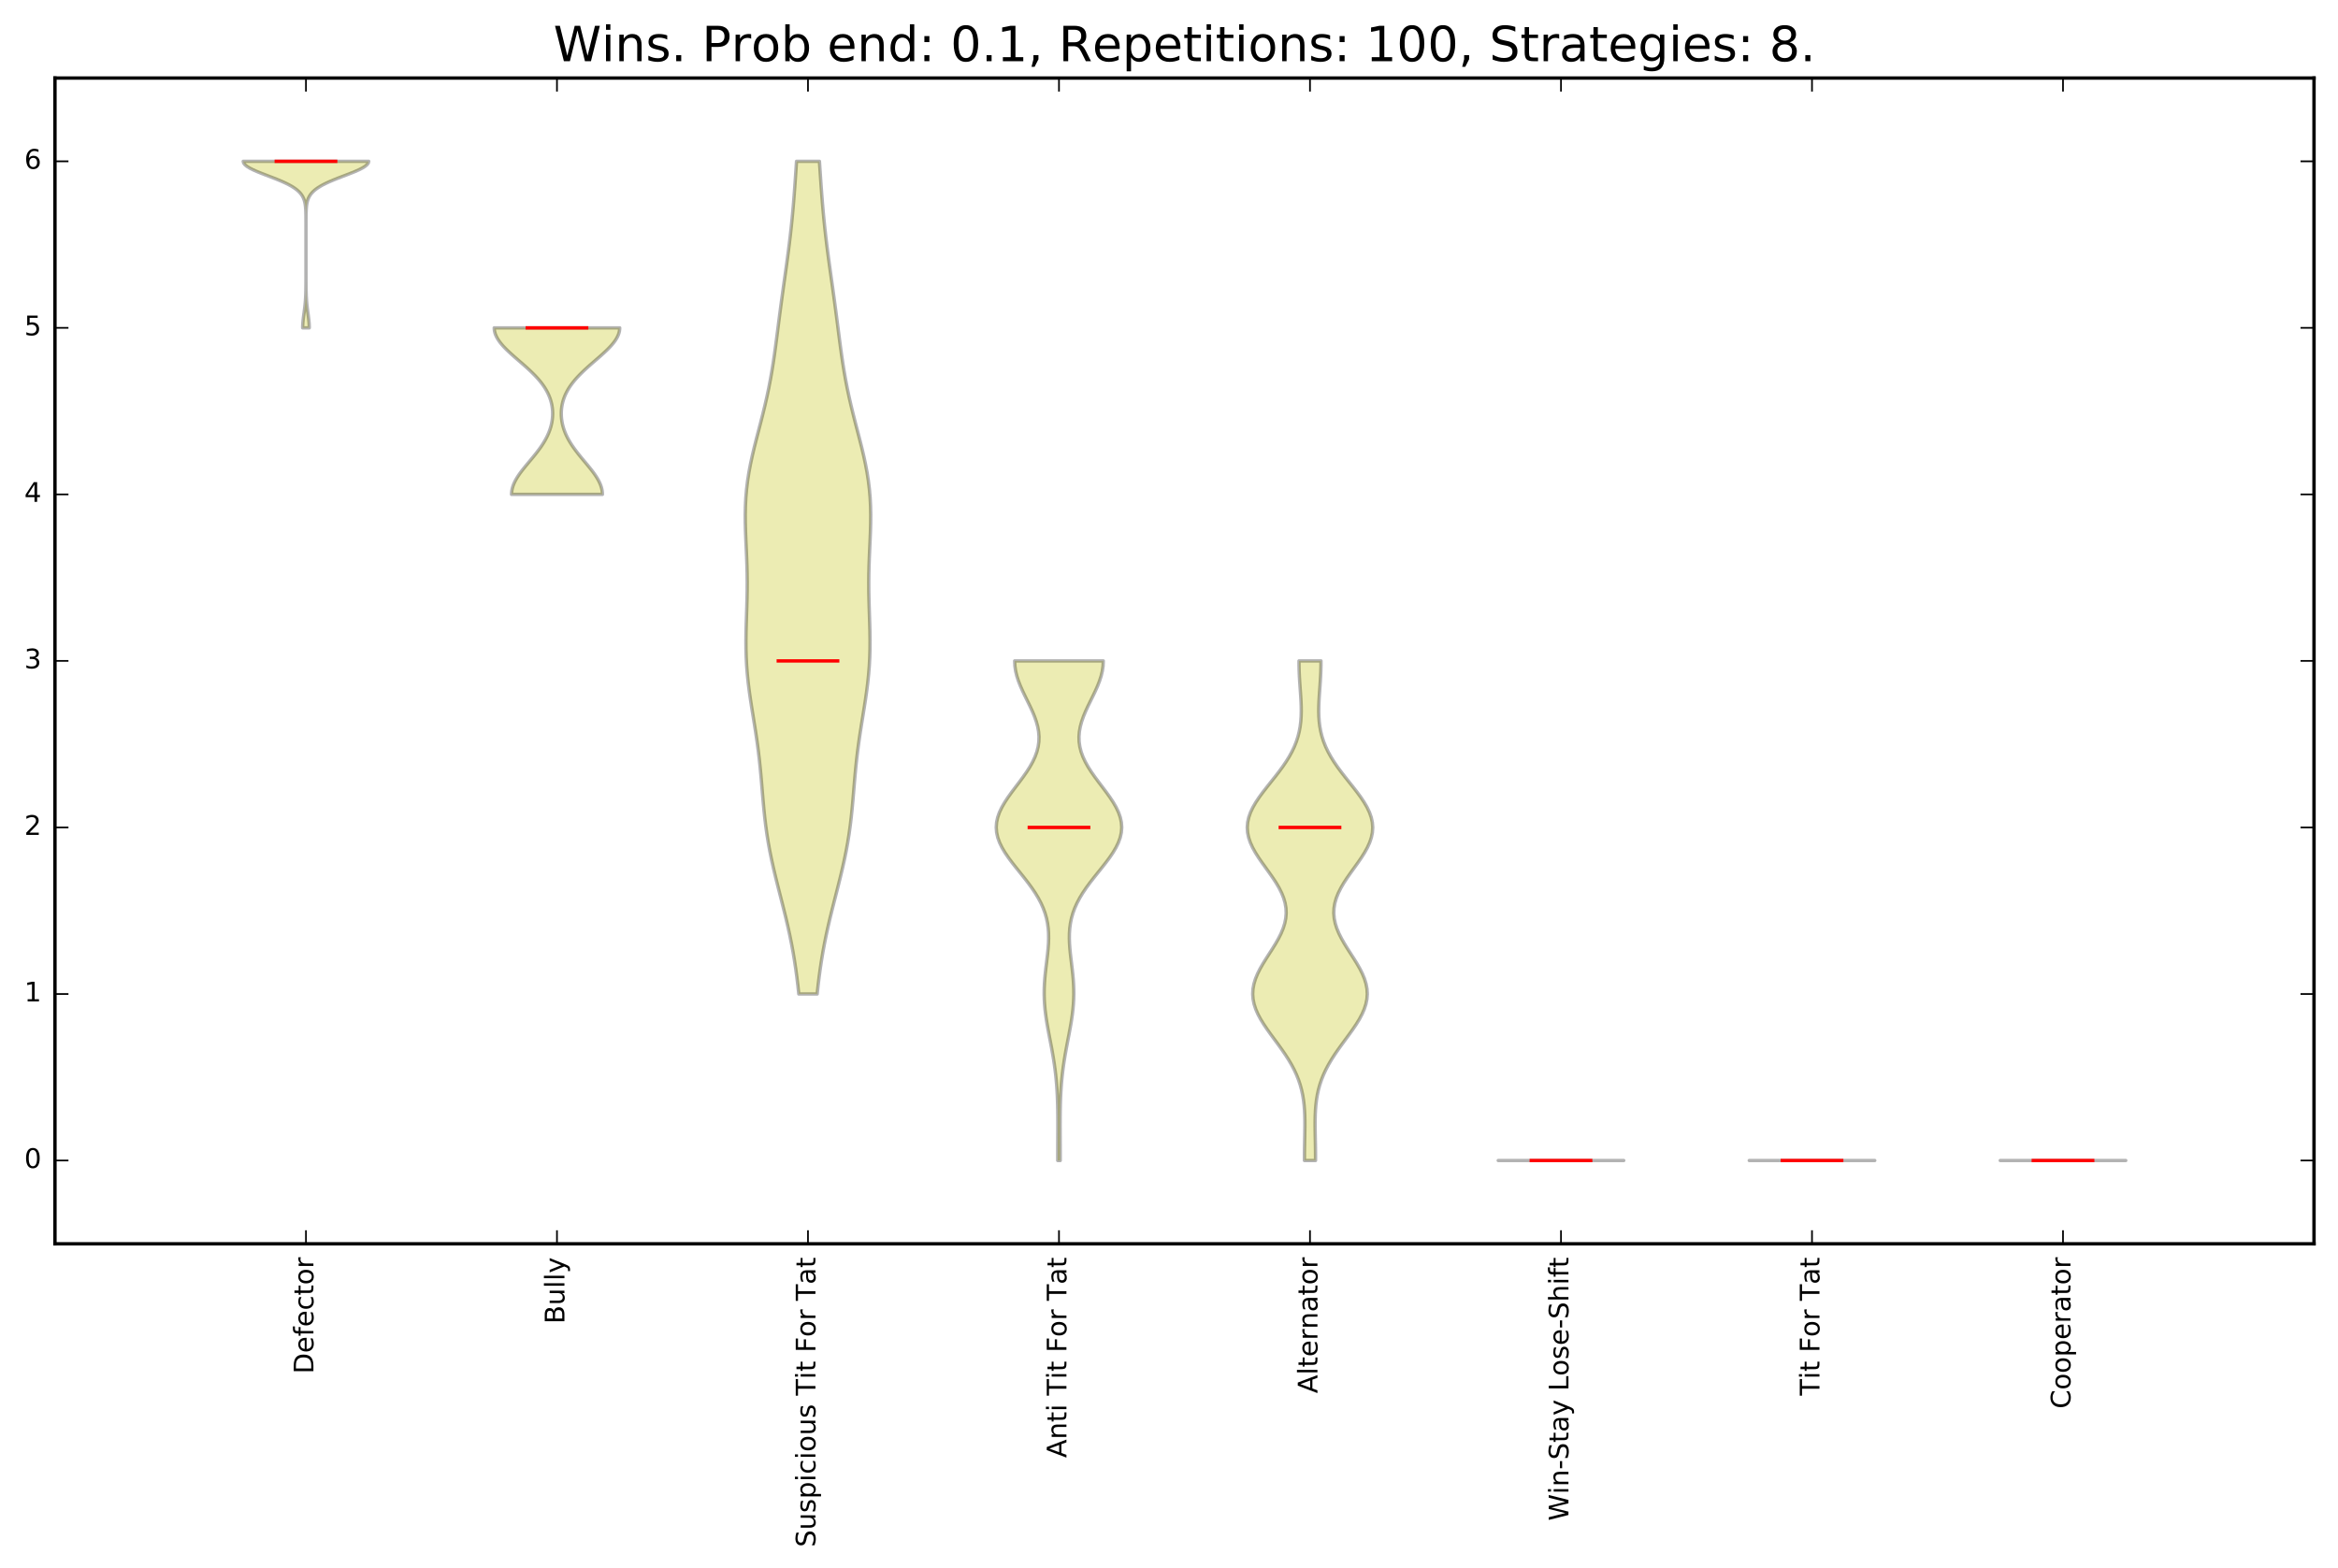 <?xml version="1.0" encoding="utf-8" standalone="no"?>
<!DOCTYPE svg PUBLIC "-//W3C//DTD SVG 1.1//EN"
  "http://www.w3.org/Graphics/SVG/1.1/DTD/svg11.dtd">
<!-- Created with matplotlib (http://matplotlib.org/) -->
<svg height="465pt" version="1.1" viewBox="0 0 693 465" width="693pt" xmlns="http://www.w3.org/2000/svg" xmlns:xlink="http://www.w3.org/1999/xlink">
 <defs>
  <style type="text/css">
*{stroke-linecap:butt;stroke-linejoin:round;stroke-miterlimit:100000;}
  </style>
 </defs>
 <g id="figure_1">
  <g id="patch_1">
   <path d="M 0 465.868 
L 693.09 465.868 
L 693.09 0 
L 0 0 
z
" style="fill:#ffffff;"/>
  </g>
  <g id="axes_1">
   <g id="patch_2">
    <path d="M 16.29 368.742 
L 685.89 368.742 
L 685.89 23.142 
L 16.29 23.142 
z
" style="fill:#ffffff;"/>
   </g>
   <g id="PolyCollection_1">
    <defs>
     <path d="M 91.669 -368.669 
L 89.711 -368.669 
L 89.718 -369.168 
L 89.737 -369.667 
L 89.768 -370.165 
L 89.811 -370.664 
L 89.862 -371.163 
L 89.921 -371.661 
L 89.985 -372.16 
L 90.053 -372.659 
L 90.121 -373.157 
L 90.19 -373.656 
L 90.255 -374.155 
L 90.317 -374.654 
L 90.375 -375.152 
L 90.427 -375.651 
L 90.474 -376.15 
L 90.514 -376.648 
L 90.549 -377.147 
L 90.579 -377.646 
L 90.603 -378.144 
L 90.623 -378.643 
L 90.639 -379.142 
L 90.652 -379.641 
L 90.662 -380.139 
L 90.669 -380.638 
L 90.675 -381.137 
L 90.68 -381.635 
L 90.683 -382.134 
L 90.685 -382.633 
L 90.687 -383.131 
L 90.688 -383.63 
L 90.688 -384.129 
L 90.689 -384.628 
L 90.689 -385.126 
L 90.69 -385.625 
L 90.69 -386.124 
L 90.69 -386.622 
L 90.69 -387.121 
L 90.69 -387.62 
L 90.69 -388.118 
L 90.69 -388.617 
L 90.69 -389.116 
L 90.69 -389.615 
L 90.69 -390.113 
L 90.69 -390.612 
L 90.69 -391.111 
L 90.69 -391.609 
L 90.69 -392.108 
L 90.69 -392.607 
L 90.69 -393.105 
L 90.69 -393.604 
L 90.69 -394.103 
L 90.69 -394.602 
L 90.69 -395.1 
L 90.69 -395.599 
L 90.69 -396.098 
L 90.69 -396.596 
L 90.69 -397.095 
L 90.69 -397.594 
L 90.69 -398.092 
L 90.689 -398.591 
L 90.689 -399.09 
L 90.688 -399.589 
L 90.687 -400.087 
L 90.685 -400.586 
L 90.682 -401.085 
L 90.678 -401.583 
L 90.671 -402.082 
L 90.661 -402.581 
L 90.646 -403.079 
L 90.624 -403.578 
L 90.593 -404.077 
L 90.55 -404.576 
L 90.491 -405.074 
L 90.409 -405.573 
L 90.3 -406.072 
L 90.155 -406.57 
L 89.967 -407.069 
L 89.725 -407.568 
L 89.419 -408.067 
L 89.039 -408.565 
L 88.574 -409.064 
L 88.014 -409.563 
L 87.351 -410.061 
L 86.579 -410.56 
L 85.696 -411.059 
L 84.704 -411.557 
L 83.611 -412.056 
L 82.43 -412.555 
L 81.181 -413.054 
L 79.888 -413.552 
L 78.583 -414.051 
L 77.301 -414.55 
L 76.081 -415.048 
L 74.962 -415.547 
L 73.983 -416.046 
L 73.18 -416.544 
L 72.582 -417.043 
L 72.214 -417.542 
L 72.09 -418.041 
L 109.29 -418.041 
L 109.29 -418.041 
L 109.166 -417.542 
L 108.798 -417.043 
L 108.2 -416.544 
L 107.397 -416.046 
L 106.418 -415.547 
L 105.299 -415.048 
L 104.079 -414.55 
L 102.797 -414.051 
L 101.492 -413.552 
L 100.199 -413.054 
L 98.95 -412.555 
L 97.769 -412.056 
L 96.676 -411.557 
L 95.684 -411.059 
L 94.801 -410.56 
L 94.029 -410.061 
L 93.366 -409.563 
L 92.806 -409.064 
L 92.341 -408.565 
L 91.961 -408.067 
L 91.655 -407.568 
L 91.413 -407.069 
L 91.225 -406.57 
L 91.08 -406.072 
L 90.971 -405.573 
L 90.889 -405.074 
L 90.83 -404.576 
L 90.787 -404.077 
L 90.756 -403.578 
L 90.734 -403.079 
L 90.719 -402.581 
L 90.709 -402.082 
L 90.702 -401.583 
L 90.698 -401.085 
L 90.695 -400.586 
L 90.693 -400.087 
L 90.692 -399.589 
L 90.691 -399.09 
L 90.691 -398.591 
L 90.69 -398.092 
L 90.69 -397.594 
L 90.69 -397.095 
L 90.69 -396.596 
L 90.69 -396.098 
L 90.69 -395.599 
L 90.69 -395.1 
L 90.69 -394.602 
L 90.69 -394.103 
L 90.69 -393.604 
L 90.69 -393.105 
L 90.69 -392.607 
L 90.69 -392.108 
L 90.69 -391.609 
L 90.69 -391.111 
L 90.69 -390.612 
L 90.69 -390.113 
L 90.69 -389.615 
L 90.69 -389.116 
L 90.69 -388.617 
L 90.69 -388.118 
L 90.69 -387.62 
L 90.69 -387.121 
L 90.69 -386.622 
L 90.69 -386.124 
L 90.69 -385.625 
L 90.691 -385.126 
L 90.691 -384.628 
L 90.692 -384.129 
L 90.692 -383.63 
L 90.693 -383.131 
L 90.695 -382.633 
L 90.697 -382.134 
L 90.701 -381.635 
L 90.705 -381.137 
L 90.711 -380.638 
L 90.718 -380.139 
L 90.728 -379.641 
L 90.741 -379.142 
L 90.757 -378.643 
L 90.777 -378.144 
L 90.801 -377.646 
L 90.831 -377.147 
L 90.866 -376.648 
L 90.906 -376.15 
L 90.953 -375.651 
L 91.005 -375.152 
L 91.063 -374.654 
L 91.125 -374.155 
L 91.19 -373.656 
L 91.259 -373.157 
L 91.327 -372.659 
L 91.395 -372.16 
L 91.459 -371.661 
L 91.518 -371.163 
L 91.569 -370.664 
L 91.612 -370.165 
L 91.643 -369.667 
L 91.662 -369.168 
L 91.669 -368.669 
z
" id="mad8fec93e0" style="stroke:#000000;stroke-opacity:0.3;"/>
    </defs>
    <g clip-path="url(#pb07638c8a9)">
     <use style="fill:#bfbf00;fill-opacity:0.3;stroke:#000000;stroke-opacity:0.3;" x="0.0" xlink:href="#mad8fec93e0" y="465.868"/>
    </g>
   </g>
   <g id="PolyCollection_2">
    <defs>
     <path d="M 178.559 -319.298 
L 151.621 -319.298 
L 151.639 -319.796 
L 151.691 -320.295 
L 151.779 -320.794 
L 151.9 -321.292 
L 152.054 -321.791 
L 152.24 -322.29 
L 152.457 -322.789 
L 152.702 -323.287 
L 152.975 -323.786 
L 153.272 -324.285 
L 153.592 -324.783 
L 153.933 -325.282 
L 154.291 -325.781 
L 154.666 -326.279 
L 155.053 -326.778 
L 155.452 -327.277 
L 155.858 -327.776 
L 156.271 -328.274 
L 156.686 -328.773 
L 157.103 -329.272 
L 157.519 -329.77 
L 157.931 -330.269 
L 158.338 -330.768 
L 158.738 -331.267 
L 159.129 -331.765 
L 159.51 -332.264 
L 159.879 -332.763 
L 160.235 -333.261 
L 160.577 -333.76 
L 160.904 -334.259 
L 161.215 -334.757 
L 161.509 -335.256 
L 161.787 -335.755 
L 162.047 -336.254 
L 162.29 -336.752 
L 162.515 -337.251 
L 162.721 -337.75 
L 162.91 -338.248 
L 163.081 -338.747 
L 163.233 -339.246 
L 163.368 -339.744 
L 163.485 -340.243 
L 163.583 -340.742 
L 163.664 -341.241 
L 163.727 -341.739 
L 163.773 -342.238 
L 163.8 -342.737 
L 163.81 -343.235 
L 163.801 -343.734 
L 163.774 -344.233 
L 163.728 -344.731 
L 163.664 -345.23 
L 163.581 -345.729 
L 163.478 -346.228 
L 163.355 -346.726 
L 163.211 -347.225 
L 163.047 -347.724 
L 162.862 -348.222 
L 162.655 -348.721 
L 162.425 -349.22 
L 162.174 -349.718 
L 161.899 -350.217 
L 161.601 -350.716 
L 161.281 -351.215 
L 160.937 -351.713 
L 160.57 -352.212 
L 160.18 -352.711 
L 159.767 -353.209 
L 159.333 -353.708 
L 158.877 -354.207 
L 158.402 -354.705 
L 157.907 -355.204 
L 157.396 -355.703 
L 156.868 -356.202 
L 156.326 -356.7 
L 155.772 -357.199 
L 155.209 -357.698 
L 154.639 -358.196 
L 154.064 -358.695 
L 153.488 -359.194 
L 152.913 -359.692 
L 152.343 -360.191 
L 151.782 -360.69 
L 151.231 -361.189 
L 150.696 -361.687 
L 150.178 -362.186 
L 149.683 -362.685 
L 149.212 -363.183 
L 148.77 -363.682 
L 148.36 -364.181 
L 147.984 -364.679 
L 147.645 -365.178 
L 147.346 -365.677 
L 147.088 -366.176 
L 146.875 -366.674 
L 146.708 -367.173 
L 146.587 -367.672 
L 146.514 -368.17 
L 146.49 -368.669 
L 183.69 -368.669 
L 183.69 -368.669 
L 183.666 -368.17 
L 183.593 -367.672 
L 183.472 -367.173 
L 183.305 -366.674 
L 183.092 -366.176 
L 182.834 -365.677 
L 182.535 -365.178 
L 182.196 -364.679 
L 181.82 -364.181 
L 181.41 -363.682 
L 180.968 -363.183 
L 180.497 -362.685 
L 180.002 -362.186 
L 179.484 -361.687 
L 178.949 -361.189 
L 178.398 -360.69 
L 177.837 -360.191 
L 177.267 -359.692 
L 176.692 -359.194 
L 176.116 -358.695 
L 175.541 -358.196 
L 174.971 -357.698 
L 174.408 -357.199 
L 173.854 -356.7 
L 173.312 -356.202 
L 172.784 -355.703 
L 172.273 -355.204 
L 171.778 -354.705 
L 171.303 -354.207 
L 170.847 -353.708 
L 170.413 -353.209 
L 170 -352.711 
L 169.61 -352.212 
L 169.243 -351.713 
L 168.899 -351.215 
L 168.579 -350.716 
L 168.281 -350.217 
L 168.006 -349.718 
L 167.755 -349.22 
L 167.525 -348.721 
L 167.318 -348.222 
L 167.133 -347.724 
L 166.969 -347.225 
L 166.825 -346.726 
L 166.702 -346.228 
L 166.599 -345.729 
L 166.516 -345.23 
L 166.452 -344.731 
L 166.406 -344.233 
L 166.379 -343.734 
L 166.37 -343.235 
L 166.38 -342.737 
L 166.407 -342.238 
L 166.453 -341.739 
L 166.516 -341.241 
L 166.597 -340.742 
L 166.695 -340.243 
L 166.812 -339.744 
L 166.947 -339.246 
L 167.099 -338.747 
L 167.27 -338.248 
L 167.459 -337.75 
L 167.665 -337.251 
L 167.89 -336.752 
L 168.133 -336.254 
L 168.393 -335.755 
L 168.671 -335.256 
L 168.965 -334.757 
L 169.276 -334.259 
L 169.603 -333.76 
L 169.945 -333.261 
L 170.301 -332.763 
L 170.67 -332.264 
L 171.051 -331.765 
L 171.442 -331.267 
L 171.842 -330.768 
L 172.249 -330.269 
L 172.661 -329.77 
L 173.077 -329.272 
L 173.494 -328.773 
L 173.909 -328.274 
L 174.322 -327.776 
L 174.728 -327.277 
L 175.127 -326.778 
L 175.514 -326.279 
L 175.889 -325.781 
L 176.247 -325.282 
L 176.588 -324.783 
L 176.908 -324.285 
L 177.205 -323.786 
L 177.478 -323.287 
L 177.723 -322.789 
L 177.94 -322.29 
L 178.126 -321.791 
L 178.28 -321.292 
L 178.401 -320.794 
L 178.489 -320.295 
L 178.541 -319.796 
L 178.559 -319.298 
z
" id="ma37830187b" style="stroke:#000000;stroke-opacity:0.3;"/>
    </defs>
    <g clip-path="url(#pb07638c8a9)">
     <use style="fill:#bfbf00;fill-opacity:0.3;stroke:#000000;stroke-opacity:0.3;" x="0.0" xlink:href="#ma37830187b" y="465.868"/>
    </g>
   </g>
   <g id="PolyCollection_3">
    <defs>
     <path d="M 242.213 -171.183 
L 236.767 -171.183 
L 236.496 -173.677 
L 236.194 -176.17 
L 235.856 -178.664 
L 235.478 -181.157 
L 235.058 -183.651 
L 234.594 -186.144 
L 234.087 -188.638 
L 233.54 -191.131 
L 232.958 -193.625 
L 232.347 -196.118 
L 231.717 -198.612 
L 231.079 -201.105 
L 230.444 -203.599 
L 229.825 -206.092 
L 229.233 -208.586 
L 228.679 -211.079 
L 228.171 -213.573 
L 227.716 -216.067 
L 227.315 -218.56 
L 226.967 -221.054 
L 226.667 -223.547 
L 226.407 -226.041 
L 226.177 -228.534 
L 225.964 -231.028 
L 225.755 -233.521 
L 225.537 -236.015 
L 225.299 -238.508 
L 225.033 -241.002 
L 224.733 -243.495 
L 224.398 -245.989 
L 224.032 -248.482 
L 223.641 -250.976 
L 223.238 -253.469 
L 222.835 -255.963 
L 222.447 -258.456 
L 222.089 -260.95 
L 221.774 -263.443 
L 221.513 -265.937 
L 221.314 -268.43 
L 221.18 -270.924 
L 221.108 -273.417 
L 221.093 -275.911 
L 221.124 -278.404 
L 221.187 -280.898 
L 221.268 -283.391 
L 221.35 -285.885 
L 221.419 -288.378 
L 221.463 -290.872 
L 221.474 -293.365 
L 221.448 -295.859 
L 221.386 -298.352 
L 221.294 -300.846 
L 221.185 -303.339 
L 221.072 -305.833 
L 220.973 -308.326 
L 220.907 -310.82 
L 220.89 -313.313 
L 220.939 -315.807 
L 221.067 -318.3 
L 221.28 -320.794 
L 221.583 -323.287 
L 221.973 -325.781 
L 222.443 -328.274 
L 222.982 -330.768 
L 223.574 -333.261 
L 224.203 -335.755 
L 224.85 -338.248 
L 225.5 -340.742 
L 226.134 -343.235 
L 226.742 -345.729 
L 227.313 -348.222 
L 227.841 -350.716 
L 228.324 -353.209 
L 228.764 -355.703 
L 229.166 -358.196 
L 229.535 -360.69 
L 229.88 -363.183 
L 230.209 -365.677 
L 230.531 -368.17 
L 230.851 -370.664 
L 231.176 -373.157 
L 231.507 -375.651 
L 231.846 -378.144 
L 232.192 -380.638 
L 232.542 -383.131 
L 232.892 -385.625 
L 233.237 -388.118 
L 233.572 -390.612 
L 233.893 -393.105 
L 234.196 -395.599 
L 234.478 -398.092 
L 234.738 -400.586 
L 234.977 -403.079 
L 235.195 -405.573 
L 235.395 -408.067 
L 235.581 -410.56 
L 235.757 -413.054 
L 235.927 -415.547 
L 236.093 -418.041 
L 242.887 -418.041 
L 242.887 -418.041 
L 243.053 -415.547 
L 243.223 -413.054 
L 243.399 -410.56 
L 243.585 -408.067 
L 243.785 -405.573 
L 244.003 -403.079 
L 244.242 -400.586 
L 244.502 -398.092 
L 244.784 -395.599 
L 245.087 -393.105 
L 245.408 -390.612 
L 245.743 -388.118 
L 246.088 -385.625 
L 246.438 -383.131 
L 246.788 -380.638 
L 247.134 -378.144 
L 247.473 -375.651 
L 247.804 -373.157 
L 248.129 -370.664 
L 248.449 -368.17 
L 248.771 -365.677 
L 249.1 -363.183 
L 249.445 -360.69 
L 249.814 -358.196 
L 250.216 -355.703 
L 250.656 -353.209 
L 251.139 -350.716 
L 251.667 -348.222 
L 252.238 -345.729 
L 252.846 -343.235 
L 253.48 -340.742 
L 254.13 -338.248 
L 254.777 -335.755 
L 255.406 -333.261 
L 255.998 -330.768 
L 256.537 -328.274 
L 257.007 -325.781 
L 257.397 -323.287 
L 257.7 -320.794 
L 257.913 -318.3 
L 258.041 -315.807 
L 258.09 -313.313 
L 258.073 -310.82 
L 258.007 -308.326 
L 257.908 -305.833 
L 257.795 -303.339 
L 257.686 -300.846 
L 257.594 -298.352 
L 257.532 -295.859 
L 257.506 -293.365 
L 257.517 -290.872 
L 257.561 -288.378 
L 257.63 -285.885 
L 257.712 -283.391 
L 257.793 -280.898 
L 257.856 -278.404 
L 257.887 -275.911 
L 257.872 -273.417 
L 257.8 -270.924 
L 257.666 -268.43 
L 257.467 -265.937 
L 257.206 -263.443 
L 256.891 -260.95 
L 256.533 -258.456 
L 256.145 -255.963 
L 255.742 -253.469 
L 255.339 -250.976 
L 254.948 -248.482 
L 254.582 -245.989 
L 254.247 -243.495 
L 253.947 -241.002 
L 253.681 -238.508 
L 253.443 -236.015 
L 253.225 -233.521 
L 253.016 -231.028 
L 252.803 -228.534 
L 252.573 -226.041 
L 252.313 -223.547 
L 252.013 -221.054 
L 251.665 -218.56 
L 251.264 -216.067 
L 250.809 -213.573 
L 250.301 -211.079 
L 249.747 -208.586 
L 249.155 -206.092 
L 248.536 -203.599 
L 247.901 -201.105 
L 247.263 -198.612 
L 246.633 -196.118 
L 246.022 -193.625 
L 245.44 -191.131 
L 244.893 -188.638 
L 244.386 -186.144 
L 243.922 -183.651 
L 243.502 -181.157 
L 243.124 -178.664 
L 242.786 -176.17 
L 242.484 -173.677 
L 242.213 -171.183 
z
" id="m3fb65bab6e" style="stroke:#000000;stroke-opacity:0.3;"/>
    </defs>
    <g clip-path="url(#pb07638c8a9)">
     <use style="fill:#bfbf00;fill-opacity:0.3;stroke:#000000;stroke-opacity:0.3;" x="0.0" xlink:href="#m3fb65bab6e" y="465.868"/>
    </g>
   </g>
   <g id="PolyCollection_4">
    <defs>
     <path d="M 314.26 -121.812 
L 313.52 -121.812 
L 313.519 -123.308 
L 313.522 -124.804 
L 313.527 -126.3 
L 313.533 -127.796 
L 313.54 -129.292 
L 313.545 -130.789 
L 313.548 -132.285 
L 313.545 -133.781 
L 313.536 -135.277 
L 313.517 -136.773 
L 313.485 -138.269 
L 313.439 -139.765 
L 313.376 -141.261 
L 313.293 -142.757 
L 313.188 -144.254 
L 313.059 -145.75 
L 312.906 -147.246 
L 312.727 -148.742 
L 312.522 -150.238 
L 312.294 -151.734 
L 312.044 -153.23 
L 311.777 -154.726 
L 311.496 -156.222 
L 311.208 -157.718 
L 310.919 -159.215 
L 310.638 -160.711 
L 310.372 -162.207 
L 310.13 -163.703 
L 309.918 -165.199 
L 309.743 -166.695 
L 309.612 -168.191 
L 309.528 -169.687 
L 309.494 -171.183 
L 309.508 -172.679 
L 309.57 -174.176 
L 309.674 -175.672 
L 309.813 -177.168 
L 309.978 -178.664 
L 310.158 -180.16 
L 310.341 -181.656 
L 310.513 -183.152 
L 310.66 -184.648 
L 310.766 -186.144 
L 310.817 -187.641 
L 310.798 -189.137 
L 310.695 -190.633 
L 310.495 -192.129 
L 310.188 -193.625 
L 309.765 -195.121 
L 309.22 -196.617 
L 308.552 -198.113 
L 307.763 -199.609 
L 306.859 -201.105 
L 305.852 -202.602 
L 304.76 -204.098 
L 303.602 -205.594 
L 302.407 -207.09 
L 301.204 -208.586 
L 300.028 -210.082 
L 298.913 -211.578 
L 297.894 -213.074 
L 297.006 -214.57 
L 296.279 -216.067 
L 295.739 -217.563 
L 295.406 -219.059 
L 295.29 -220.555 
L 295.396 -222.051 
L 295.719 -223.547 
L 296.246 -225.043 
L 296.956 -226.539 
L 297.821 -228.035 
L 298.81 -229.531 
L 299.885 -231.028 
L 301.009 -232.524 
L 302.144 -234.02 
L 303.252 -235.516 
L 304.299 -237.012 
L 305.254 -238.508 
L 306.092 -240.004 
L 306.79 -241.5 
L 307.334 -242.996 
L 307.712 -244.492 
L 307.922 -245.989 
L 307.963 -247.485 
L 307.841 -248.981 
L 307.567 -250.477 
L 307.156 -251.973 
L 306.629 -253.469 
L 306.007 -254.965 
L 305.318 -256.461 
L 304.59 -257.957 
L 303.852 -259.454 
L 303.135 -260.95 
L 302.469 -262.446 
L 301.881 -263.942 
L 301.397 -265.438 
L 301.038 -266.934 
L 300.82 -268.43 
L 300.752 -269.926 
L 327.028 -269.926 
L 327.028 -269.926 
L 326.96 -268.43 
L 326.742 -266.934 
L 326.383 -265.438 
L 325.899 -263.942 
L 325.311 -262.446 
L 324.645 -260.95 
L 323.928 -259.454 
L 323.19 -257.957 
L 322.462 -256.461 
L 321.773 -254.965 
L 321.151 -253.469 
L 320.624 -251.973 
L 320.213 -250.477 
L 319.939 -248.981 
L 319.817 -247.485 
L 319.858 -245.989 
L 320.068 -244.492 
L 320.446 -242.996 
L 320.99 -241.5 
L 321.688 -240.004 
L 322.526 -238.508 
L 323.481 -237.012 
L 324.528 -235.516 
L 325.636 -234.02 
L 326.771 -232.524 
L 327.895 -231.028 
L 328.97 -229.531 
L 329.959 -228.035 
L 330.824 -226.539 
L 331.534 -225.043 
L 332.061 -223.547 
L 332.384 -222.051 
L 332.49 -220.555 
L 332.374 -219.059 
L 332.041 -217.563 
L 331.501 -216.067 
L 330.774 -214.57 
L 329.886 -213.074 
L 328.867 -211.578 
L 327.752 -210.082 
L 326.576 -208.586 
L 325.373 -207.09 
L 324.178 -205.594 
L 323.02 -204.098 
L 321.928 -202.602 
L 320.921 -201.105 
L 320.017 -199.609 
L 319.228 -198.113 
L 318.56 -196.617 
L 318.015 -195.121 
L 317.592 -193.625 
L 317.285 -192.129 
L 317.085 -190.633 
L 316.982 -189.137 
L 316.963 -187.641 
L 317.014 -186.144 
L 317.12 -184.648 
L 317.267 -183.152 
L 317.439 -181.656 
L 317.622 -180.16 
L 317.802 -178.664 
L 317.967 -177.168 
L 318.106 -175.672 
L 318.21 -174.176 
L 318.272 -172.679 
L 318.286 -171.183 
L 318.252 -169.687 
L 318.168 -168.191 
L 318.037 -166.695 
L 317.862 -165.199 
L 317.65 -163.703 
L 317.408 -162.207 
L 317.142 -160.711 
L 316.861 -159.215 
L 316.572 -157.718 
L 316.284 -156.222 
L 316.003 -154.726 
L 315.736 -153.23 
L 315.486 -151.734 
L 315.258 -150.238 
L 315.053 -148.742 
L 314.874 -147.246 
L 314.721 -145.75 
L 314.592 -144.254 
L 314.487 -142.757 
L 314.404 -141.261 
L 314.341 -139.765 
L 314.295 -138.269 
L 314.263 -136.773 
L 314.244 -135.277 
L 314.235 -133.781 
L 314.232 -132.285 
L 314.235 -130.789 
L 314.24 -129.292 
L 314.247 -127.796 
L 314.253 -126.3 
L 314.258 -124.804 
L 314.261 -123.308 
L 314.26 -121.812 
z
" id="m88c6cf6810" style="stroke:#000000;stroke-opacity:0.3;"/>
    </defs>
    <g clip-path="url(#pb07638c8a9)">
     <use style="fill:#bfbf00;fill-opacity:0.3;stroke:#000000;stroke-opacity:0.3;" x="0.0" xlink:href="#m88c6cf6810" y="465.868"/>
    </g>
   </g>
   <g id="PolyCollection_5">
    <defs>
     <path d="M 389.931 -121.812 
L 386.649 -121.812 
L 386.646 -123.308 
L 386.656 -124.804 
L 386.678 -126.3 
L 386.706 -127.796 
L 386.736 -129.292 
L 386.761 -130.789 
L 386.775 -132.285 
L 386.769 -133.781 
L 386.734 -135.277 
L 386.662 -136.773 
L 386.541 -138.269 
L 386.363 -139.765 
L 386.116 -141.261 
L 385.792 -142.757 
L 385.383 -144.254 
L 384.882 -145.75 
L 384.284 -147.246 
L 383.589 -148.742 
L 382.798 -150.238 
L 381.916 -151.734 
L 380.954 -153.23 
L 379.926 -154.726 
L 378.85 -156.222 
L 377.75 -157.718 
L 376.65 -159.215 
L 375.581 -160.711 
L 374.572 -162.207 
L 373.653 -163.703 
L 372.854 -165.199 
L 372.201 -166.695 
L 371.715 -168.191 
L 371.413 -169.687 
L 371.305 -171.183 
L 371.392 -172.679 
L 371.67 -174.176 
L 372.127 -175.672 
L 372.744 -177.168 
L 373.494 -178.664 
L 374.349 -180.16 
L 375.275 -181.656 
L 376.235 -183.152 
L 377.193 -184.648 
L 378.115 -186.144 
L 378.965 -187.641 
L 379.714 -189.137 
L 380.335 -190.633 
L 380.805 -192.129 
L 381.107 -193.625 
L 381.23 -195.121 
L 381.167 -196.617 
L 380.919 -198.113 
L 380.49 -199.609 
L 379.893 -201.105 
L 379.145 -202.602 
L 378.269 -204.098 
L 377.292 -205.594 
L 376.248 -207.09 
L 375.17 -208.586 
L 374.096 -210.082 
L 373.066 -211.578 
L 372.117 -213.074 
L 371.286 -214.57 
L 370.604 -216.067 
L 370.098 -217.563 
L 369.789 -219.059 
L 369.69 -220.555 
L 369.806 -222.051 
L 370.134 -223.547 
L 370.663 -225.043 
L 371.375 -226.539 
L 372.246 -228.035 
L 373.246 -229.531 
L 374.344 -231.028 
L 375.506 -232.524 
L 376.698 -234.02 
L 377.888 -235.516 
L 379.047 -237.012 
L 380.149 -238.508 
L 381.173 -240.004 
L 382.103 -241.5 
L 382.928 -242.996 
L 383.64 -244.492 
L 384.237 -245.989 
L 384.721 -247.485 
L 385.097 -248.981 
L 385.373 -250.477 
L 385.557 -251.973 
L 385.662 -253.469 
L 385.699 -254.965 
L 385.683 -256.461 
L 385.625 -257.957 
L 385.538 -259.454 
L 385.435 -260.95 
L 385.328 -262.446 
L 385.226 -263.942 
L 385.139 -265.438 
L 385.074 -266.934 
L 385.037 -268.43 
L 385.032 -269.926 
L 391.548 -269.926 
L 391.548 -269.926 
L 391.543 -268.43 
L 391.506 -266.934 
L 391.441 -265.438 
L 391.354 -263.942 
L 391.252 -262.446 
L 391.145 -260.95 
L 391.042 -259.454 
L 390.955 -257.957 
L 390.897 -256.461 
L 390.881 -254.965 
L 390.918 -253.469 
L 391.023 -251.973 
L 391.207 -250.477 
L 391.483 -248.981 
L 391.859 -247.485 
L 392.343 -245.989 
L 392.94 -244.492 
L 393.652 -242.996 
L 394.477 -241.5 
L 395.407 -240.004 
L 396.431 -238.508 
L 397.533 -237.012 
L 398.692 -235.516 
L 399.882 -234.02 
L 401.074 -232.524 
L 402.236 -231.028 
L 403.334 -229.531 
L 404.334 -228.035 
L 405.205 -226.539 
L 405.917 -225.043 
L 406.446 -223.547 
L 406.774 -222.051 
L 406.89 -220.555 
L 406.791 -219.059 
L 406.482 -217.563 
L 405.976 -216.067 
L 405.294 -214.57 
L 404.463 -213.074 
L 403.514 -211.578 
L 402.484 -210.082 
L 401.41 -208.586 
L 400.332 -207.09 
L 399.288 -205.594 
L 398.311 -204.098 
L 397.435 -202.602 
L 396.687 -201.105 
L 396.09 -199.609 
L 395.661 -198.113 
L 395.413 -196.617 
L 395.35 -195.121 
L 395.473 -193.625 
L 395.775 -192.129 
L 396.245 -190.633 
L 396.866 -189.137 
L 397.615 -187.641 
L 398.465 -186.144 
L 399.387 -184.648 
L 400.345 -183.152 
L 401.305 -181.656 
L 402.231 -180.16 
L 403.086 -178.664 
L 403.836 -177.168 
L 404.453 -175.672 
L 404.91 -174.176 
L 405.188 -172.679 
L 405.275 -171.183 
L 405.167 -169.687 
L 404.865 -168.191 
L 404.379 -166.695 
L 403.726 -165.199 
L 402.927 -163.703 
L 402.008 -162.207 
L 400.999 -160.711 
L 399.93 -159.215 
L 398.83 -157.718 
L 397.73 -156.222 
L 396.654 -154.726 
L 395.626 -153.23 
L 394.664 -151.734 
L 393.782 -150.238 
L 392.991 -148.742 
L 392.296 -147.246 
L 391.698 -145.75 
L 391.197 -144.254 
L 390.788 -142.757 
L 390.464 -141.261 
L 390.217 -139.765 
L 390.039 -138.269 
L 389.918 -136.773 
L 389.846 -135.277 
L 389.811 -133.781 
L 389.805 -132.285 
L 389.819 -130.789 
L 389.844 -129.292 
L 389.874 -127.796 
L 389.902 -126.3 
L 389.924 -124.804 
L 389.934 -123.308 
L 389.931 -121.812 
z
" id="m4410887ac4" style="stroke:#000000;stroke-opacity:0.3;"/>
    </defs>
    <g clip-path="url(#pb07638c8a9)">
     <use style="fill:#bfbf00;fill-opacity:0.3;stroke:#000000;stroke-opacity:0.3;" x="0.0" xlink:href="#m4410887ac4" y="465.868"/>
    </g>
   </g>
   <g id="PolyCollection_6">
    <defs>
     <path d="M 481.29 -121.812 
L 444.09 -121.812 
L 444.09 -121.812 
L 444.09 -121.812 
L 444.09 -121.812 
L 444.09 -121.812 
L 444.09 -121.812 
L 444.09 -121.812 
L 444.09 -121.812 
L 444.09 -121.812 
L 444.09 -121.812 
L 444.09 -121.812 
L 444.09 -121.812 
L 444.09 -121.812 
L 444.09 -121.812 
L 444.09 -121.812 
L 444.09 -121.812 
L 444.09 -121.812 
L 444.09 -121.812 
L 444.09 -121.812 
L 444.09 -121.812 
L 444.09 -121.812 
L 444.09 -121.812 
L 444.09 -121.812 
L 444.09 -121.812 
L 444.09 -121.812 
L 444.09 -121.812 
L 444.09 -121.812 
L 444.09 -121.812 
L 444.09 -121.812 
L 444.09 -121.812 
L 444.09 -121.812 
L 444.09 -121.812 
L 444.09 -121.812 
L 444.09 -121.812 
L 444.09 -121.812 
L 444.09 -121.812 
L 444.09 -121.812 
L 444.09 -121.812 
L 444.09 -121.812 
L 444.09 -121.812 
L 444.09 -121.812 
L 444.09 -121.812 
L 444.09 -121.812 
L 444.09 -121.812 
L 444.09 -121.812 
L 444.09 -121.812 
L 444.09 -121.812 
L 444.09 -121.812 
L 444.09 -121.812 
L 444.09 -121.812 
L 444.09 -121.812 
L 444.09 -121.812 
L 444.09 -121.812 
L 444.09 -121.812 
L 444.09 -121.812 
L 444.09 -121.812 
L 444.09 -121.812 
L 444.09 -121.812 
L 444.09 -121.812 
L 444.09 -121.812 
L 444.09 -121.812 
L 444.09 -121.812 
L 444.09 -121.812 
L 444.09 -121.812 
L 444.09 -121.812 
L 444.09 -121.812 
L 444.09 -121.812 
L 444.09 -121.812 
L 444.09 -121.812 
L 444.09 -121.812 
L 444.09 -121.812 
L 444.09 -121.812 
L 444.09 -121.812 
L 444.09 -121.812 
L 444.09 -121.812 
L 444.09 -121.812 
L 444.09 -121.812 
L 444.09 -121.812 
L 444.09 -121.812 
L 444.09 -121.812 
L 444.09 -121.812 
L 444.09 -121.812 
L 444.09 -121.812 
L 444.09 -121.812 
L 444.09 -121.812 
L 444.09 -121.812 
L 444.09 -121.812 
L 444.09 -121.812 
L 444.09 -121.812 
L 444.09 -121.812 
L 444.09 -121.812 
L 444.09 -121.812 
L 444.09 -121.812 
L 444.09 -121.812 
L 444.09 -121.812 
L 444.09 -121.812 
L 444.09 -121.812 
L 444.09 -121.812 
L 444.09 -121.812 
L 444.09 -121.812 
L 481.29 -121.812 
L 481.29 -121.812 
L 481.29 -121.812 
L 481.29 -121.812 
L 481.29 -121.812 
L 481.29 -121.812 
L 481.29 -121.812 
L 481.29 -121.812 
L 481.29 -121.812 
L 481.29 -121.812 
L 481.29 -121.812 
L 481.29 -121.812 
L 481.29 -121.812 
L 481.29 -121.812 
L 481.29 -121.812 
L 481.29 -121.812 
L 481.29 -121.812 
L 481.29 -121.812 
L 481.29 -121.812 
L 481.29 -121.812 
L 481.29 -121.812 
L 481.29 -121.812 
L 481.29 -121.812 
L 481.29 -121.812 
L 481.29 -121.812 
L 481.29 -121.812 
L 481.29 -121.812 
L 481.29 -121.812 
L 481.29 -121.812 
L 481.29 -121.812 
L 481.29 -121.812 
L 481.29 -121.812 
L 481.29 -121.812 
L 481.29 -121.812 
L 481.29 -121.812 
L 481.29 -121.812 
L 481.29 -121.812 
L 481.29 -121.812 
L 481.29 -121.812 
L 481.29 -121.812 
L 481.29 -121.812 
L 481.29 -121.812 
L 481.29 -121.812 
L 481.29 -121.812 
L 481.29 -121.812 
L 481.29 -121.812 
L 481.29 -121.812 
L 481.29 -121.812 
L 481.29 -121.812 
L 481.29 -121.812 
L 481.29 -121.812 
L 481.29 -121.812 
L 481.29 -121.812 
L 481.29 -121.812 
L 481.29 -121.812 
L 481.29 -121.812 
L 481.29 -121.812 
L 481.29 -121.812 
L 481.29 -121.812 
L 481.29 -121.812 
L 481.29 -121.812 
L 481.29 -121.812 
L 481.29 -121.812 
L 481.29 -121.812 
L 481.29 -121.812 
L 481.29 -121.812 
L 481.29 -121.812 
L 481.29 -121.812 
L 481.29 -121.812 
L 481.29 -121.812 
L 481.29 -121.812 
L 481.29 -121.812 
L 481.29 -121.812 
L 481.29 -121.812 
L 481.29 -121.812 
L 481.29 -121.812 
L 481.29 -121.812 
L 481.29 -121.812 
L 481.29 -121.812 
L 481.29 -121.812 
L 481.29 -121.812 
L 481.29 -121.812 
L 481.29 -121.812 
L 481.29 -121.812 
L 481.29 -121.812 
L 481.29 -121.812 
L 481.29 -121.812 
L 481.29 -121.812 
L 481.29 -121.812 
L 481.29 -121.812 
L 481.29 -121.812 
L 481.29 -121.812 
L 481.29 -121.812 
L 481.29 -121.812 
L 481.29 -121.812 
L 481.29 -121.812 
L 481.29 -121.812 
L 481.29 -121.812 
L 481.29 -121.812 
L 481.29 -121.812 
L 481.29 -121.812 
z
" id="mc8ebd85b74" style="stroke:#000000;stroke-opacity:0.3;"/>
    </defs>
    <g clip-path="url(#pb07638c8a9)">
     <use style="fill:#bfbf00;fill-opacity:0.3;stroke:#000000;stroke-opacity:0.3;" x="0.0" xlink:href="#mc8ebd85b74" y="465.868"/>
    </g>
   </g>
   <g id="PolyCollection_7">
    <defs>
     <path d="M 555.69 -121.812 
L 518.49 -121.812 
L 518.49 -121.812 
L 518.49 -121.812 
L 518.49 -121.812 
L 518.49 -121.812 
L 518.49 -121.812 
L 518.49 -121.812 
L 518.49 -121.812 
L 518.49 -121.812 
L 518.49 -121.812 
L 518.49 -121.812 
L 518.49 -121.812 
L 518.49 -121.812 
L 518.49 -121.812 
L 518.49 -121.812 
L 518.49 -121.812 
L 518.49 -121.812 
L 518.49 -121.812 
L 518.49 -121.812 
L 518.49 -121.812 
L 518.49 -121.812 
L 518.49 -121.812 
L 518.49 -121.812 
L 518.49 -121.812 
L 518.49 -121.812 
L 518.49 -121.812 
L 518.49 -121.812 
L 518.49 -121.812 
L 518.49 -121.812 
L 518.49 -121.812 
L 518.49 -121.812 
L 518.49 -121.812 
L 518.49 -121.812 
L 518.49 -121.812 
L 518.49 -121.812 
L 518.49 -121.812 
L 518.49 -121.812 
L 518.49 -121.812 
L 518.49 -121.812 
L 518.49 -121.812 
L 518.49 -121.812 
L 518.49 -121.812 
L 518.49 -121.812 
L 518.49 -121.812 
L 518.49 -121.812 
L 518.49 -121.812 
L 518.49 -121.812 
L 518.49 -121.812 
L 518.49 -121.812 
L 518.49 -121.812 
L 518.49 -121.812 
L 518.49 -121.812 
L 518.49 -121.812 
L 518.49 -121.812 
L 518.49 -121.812 
L 518.49 -121.812 
L 518.49 -121.812 
L 518.49 -121.812 
L 518.49 -121.812 
L 518.49 -121.812 
L 518.49 -121.812 
L 518.49 -121.812 
L 518.49 -121.812 
L 518.49 -121.812 
L 518.49 -121.812 
L 518.49 -121.812 
L 518.49 -121.812 
L 518.49 -121.812 
L 518.49 -121.812 
L 518.49 -121.812 
L 518.49 -121.812 
L 518.49 -121.812 
L 518.49 -121.812 
L 518.49 -121.812 
L 518.49 -121.812 
L 518.49 -121.812 
L 518.49 -121.812 
L 518.49 -121.812 
L 518.49 -121.812 
L 518.49 -121.812 
L 518.49 -121.812 
L 518.49 -121.812 
L 518.49 -121.812 
L 518.49 -121.812 
L 518.49 -121.812 
L 518.49 -121.812 
L 518.49 -121.812 
L 518.49 -121.812 
L 518.49 -121.812 
L 518.49 -121.812 
L 518.49 -121.812 
L 518.49 -121.812 
L 518.49 -121.812 
L 518.49 -121.812 
L 518.49 -121.812 
L 518.49 -121.812 
L 518.49 -121.812 
L 518.49 -121.812 
L 518.49 -121.812 
L 518.49 -121.812 
L 555.69 -121.812 
L 555.69 -121.812 
L 555.69 -121.812 
L 555.69 -121.812 
L 555.69 -121.812 
L 555.69 -121.812 
L 555.69 -121.812 
L 555.69 -121.812 
L 555.69 -121.812 
L 555.69 -121.812 
L 555.69 -121.812 
L 555.69 -121.812 
L 555.69 -121.812 
L 555.69 -121.812 
L 555.69 -121.812 
L 555.69 -121.812 
L 555.69 -121.812 
L 555.69 -121.812 
L 555.69 -121.812 
L 555.69 -121.812 
L 555.69 -121.812 
L 555.69 -121.812 
L 555.69 -121.812 
L 555.69 -121.812 
L 555.69 -121.812 
L 555.69 -121.812 
L 555.69 -121.812 
L 555.69 -121.812 
L 555.69 -121.812 
L 555.69 -121.812 
L 555.69 -121.812 
L 555.69 -121.812 
L 555.69 -121.812 
L 555.69 -121.812 
L 555.69 -121.812 
L 555.69 -121.812 
L 555.69 -121.812 
L 555.69 -121.812 
L 555.69 -121.812 
L 555.69 -121.812 
L 555.69 -121.812 
L 555.69 -121.812 
L 555.69 -121.812 
L 555.69 -121.812 
L 555.69 -121.812 
L 555.69 -121.812 
L 555.69 -121.812 
L 555.69 -121.812 
L 555.69 -121.812 
L 555.69 -121.812 
L 555.69 -121.812 
L 555.69 -121.812 
L 555.69 -121.812 
L 555.69 -121.812 
L 555.69 -121.812 
L 555.69 -121.812 
L 555.69 -121.812 
L 555.69 -121.812 
L 555.69 -121.812 
L 555.69 -121.812 
L 555.69 -121.812 
L 555.69 -121.812 
L 555.69 -121.812 
L 555.69 -121.812 
L 555.69 -121.812 
L 555.69 -121.812 
L 555.69 -121.812 
L 555.69 -121.812 
L 555.69 -121.812 
L 555.69 -121.812 
L 555.69 -121.812 
L 555.69 -121.812 
L 555.69 -121.812 
L 555.69 -121.812 
L 555.69 -121.812 
L 555.69 -121.812 
L 555.69 -121.812 
L 555.69 -121.812 
L 555.69 -121.812 
L 555.69 -121.812 
L 555.69 -121.812 
L 555.69 -121.812 
L 555.69 -121.812 
L 555.69 -121.812 
L 555.69 -121.812 
L 555.69 -121.812 
L 555.69 -121.812 
L 555.69 -121.812 
L 555.69 -121.812 
L 555.69 -121.812 
L 555.69 -121.812 
L 555.69 -121.812 
L 555.69 -121.812 
L 555.69 -121.812 
L 555.69 -121.812 
L 555.69 -121.812 
L 555.69 -121.812 
L 555.69 -121.812 
L 555.69 -121.812 
L 555.69 -121.812 
L 555.69 -121.812 
z
" id="m14bc74b8bd" style="stroke:#000000;stroke-opacity:0.3;"/>
    </defs>
    <g clip-path="url(#pb07638c8a9)">
     <use style="fill:#bfbf00;fill-opacity:0.3;stroke:#000000;stroke-opacity:0.3;" x="0.0" xlink:href="#m14bc74b8bd" y="465.868"/>
    </g>
   </g>
   <g id="PolyCollection_8">
    <defs>
     <path d="M 630.09 -121.812 
L 592.89 -121.812 
L 592.89 -121.812 
L 592.89 -121.812 
L 592.89 -121.812 
L 592.89 -121.812 
L 592.89 -121.812 
L 592.89 -121.812 
L 592.89 -121.812 
L 592.89 -121.812 
L 592.89 -121.812 
L 592.89 -121.812 
L 592.89 -121.812 
L 592.89 -121.812 
L 592.89 -121.812 
L 592.89 -121.812 
L 592.89 -121.812 
L 592.89 -121.812 
L 592.89 -121.812 
L 592.89 -121.812 
L 592.89 -121.812 
L 592.89 -121.812 
L 592.89 -121.812 
L 592.89 -121.812 
L 592.89 -121.812 
L 592.89 -121.812 
L 592.89 -121.812 
L 592.89 -121.812 
L 592.89 -121.812 
L 592.89 -121.812 
L 592.89 -121.812 
L 592.89 -121.812 
L 592.89 -121.812 
L 592.89 -121.812 
L 592.89 -121.812 
L 592.89 -121.812 
L 592.89 -121.812 
L 592.89 -121.812 
L 592.89 -121.812 
L 592.89 -121.812 
L 592.89 -121.812 
L 592.89 -121.812 
L 592.89 -121.812 
L 592.89 -121.812 
L 592.89 -121.812 
L 592.89 -121.812 
L 592.89 -121.812 
L 592.89 -121.812 
L 592.89 -121.812 
L 592.89 -121.812 
L 592.89 -121.812 
L 592.89 -121.812 
L 592.89 -121.812 
L 592.89 -121.812 
L 592.89 -121.812 
L 592.89 -121.812 
L 592.89 -121.812 
L 592.89 -121.812 
L 592.89 -121.812 
L 592.89 -121.812 
L 592.89 -121.812 
L 592.89 -121.812 
L 592.89 -121.812 
L 592.89 -121.812 
L 592.89 -121.812 
L 592.89 -121.812 
L 592.89 -121.812 
L 592.89 -121.812 
L 592.89 -121.812 
L 592.89 -121.812 
L 592.89 -121.812 
L 592.89 -121.812 
L 592.89 -121.812 
L 592.89 -121.812 
L 592.89 -121.812 
L 592.89 -121.812 
L 592.89 -121.812 
L 592.89 -121.812 
L 592.89 -121.812 
L 592.89 -121.812 
L 592.89 -121.812 
L 592.89 -121.812 
L 592.89 -121.812 
L 592.89 -121.812 
L 592.89 -121.812 
L 592.89 -121.812 
L 592.89 -121.812 
L 592.89 -121.812 
L 592.89 -121.812 
L 592.89 -121.812 
L 592.89 -121.812 
L 592.89 -121.812 
L 592.89 -121.812 
L 592.89 -121.812 
L 592.89 -121.812 
L 592.89 -121.812 
L 592.89 -121.812 
L 592.89 -121.812 
L 592.89 -121.812 
L 592.89 -121.812 
L 592.89 -121.812 
L 630.09 -121.812 
L 630.09 -121.812 
L 630.09 -121.812 
L 630.09 -121.812 
L 630.09 -121.812 
L 630.09 -121.812 
L 630.09 -121.812 
L 630.09 -121.812 
L 630.09 -121.812 
L 630.09 -121.812 
L 630.09 -121.812 
L 630.09 -121.812 
L 630.09 -121.812 
L 630.09 -121.812 
L 630.09 -121.812 
L 630.09 -121.812 
L 630.09 -121.812 
L 630.09 -121.812 
L 630.09 -121.812 
L 630.09 -121.812 
L 630.09 -121.812 
L 630.09 -121.812 
L 630.09 -121.812 
L 630.09 -121.812 
L 630.09 -121.812 
L 630.09 -121.812 
L 630.09 -121.812 
L 630.09 -121.812 
L 630.09 -121.812 
L 630.09 -121.812 
L 630.09 -121.812 
L 630.09 -121.812 
L 630.09 -121.812 
L 630.09 -121.812 
L 630.09 -121.812 
L 630.09 -121.812 
L 630.09 -121.812 
L 630.09 -121.812 
L 630.09 -121.812 
L 630.09 -121.812 
L 630.09 -121.812 
L 630.09 -121.812 
L 630.09 -121.812 
L 630.09 -121.812 
L 630.09 -121.812 
L 630.09 -121.812 
L 630.09 -121.812 
L 630.09 -121.812 
L 630.09 -121.812 
L 630.09 -121.812 
L 630.09 -121.812 
L 630.09 -121.812 
L 630.09 -121.812 
L 630.09 -121.812 
L 630.09 -121.812 
L 630.09 -121.812 
L 630.09 -121.812 
L 630.09 -121.812 
L 630.09 -121.812 
L 630.09 -121.812 
L 630.09 -121.812 
L 630.09 -121.812 
L 630.09 -121.812 
L 630.09 -121.812 
L 630.09 -121.812 
L 630.09 -121.812 
L 630.09 -121.812 
L 630.09 -121.812 
L 630.09 -121.812 
L 630.09 -121.812 
L 630.09 -121.812 
L 630.09 -121.812 
L 630.09 -121.812 
L 630.09 -121.812 
L 630.09 -121.812 
L 630.09 -121.812 
L 630.09 -121.812 
L 630.09 -121.812 
L 630.09 -121.812 
L 630.09 -121.812 
L 630.09 -121.812 
L 630.09 -121.812 
L 630.09 -121.812 
L 630.09 -121.812 
L 630.09 -121.812 
L 630.09 -121.812 
L 630.09 -121.812 
L 630.09 -121.812 
L 630.09 -121.812 
L 630.09 -121.812 
L 630.09 -121.812 
L 630.09 -121.812 
L 630.09 -121.812 
L 630.09 -121.812 
L 630.09 -121.812 
L 630.09 -121.812 
L 630.09 -121.812 
L 630.09 -121.812 
L 630.09 -121.812 
L 630.09 -121.812 
L 630.09 -121.812 
z
" id="m2b7c7e8950" style="stroke:#000000;stroke-opacity:0.3;"/>
    </defs>
    <g clip-path="url(#pb07638c8a9)">
     <use style="fill:#bfbf00;fill-opacity:0.3;stroke:#000000;stroke-opacity:0.3;" x="0.0" xlink:href="#m2b7c7e8950" y="465.868"/>
    </g>
   </g>
   <g id="LineCollection_1">
    <path clip-path="url(#pb07638c8a9)" d="M 81.39 47.827 
L 99.99 47.827 
" style="fill:none;stroke:#ff0000;"/>
    <path clip-path="url(#pb07638c8a9)" d="M 155.79 97.199 
L 174.39 97.199 
" style="fill:none;stroke:#ff0000;"/>
    <path clip-path="url(#pb07638c8a9)" d="M 230.19 195.942 
L 248.79 195.942 
" style="fill:none;stroke:#ff0000;"/>
    <path clip-path="url(#pb07638c8a9)" d="M 304.59 245.313 
L 323.19 245.313 
" style="fill:none;stroke:#ff0000;"/>
    <path clip-path="url(#pb07638c8a9)" d="M 378.99 245.313 
L 397.59 245.313 
" style="fill:none;stroke:#ff0000;"/>
    <path clip-path="url(#pb07638c8a9)" d="M 453.39 344.056 
L 471.99 344.056 
" style="fill:none;stroke:#ff0000;"/>
    <path clip-path="url(#pb07638c8a9)" d="M 527.79 344.056 
L 546.39 344.056 
" style="fill:none;stroke:#ff0000;"/>
    <path clip-path="url(#pb07638c8a9)" d="M 602.19 344.056 
L 620.79 344.056 
" style="fill:none;stroke:#ff0000;"/>
   </g>
   <g id="patch_3">
    <path d="M 16.29 23.142 
L 685.89 23.142 
" style="fill:none;stroke:#000000;stroke-linecap:square;stroke-linejoin:miter;"/>
   </g>
   <g id="patch_4">
    <path d="M 16.29 368.742 
L 16.29 23.142 
" style="fill:none;stroke:#000000;stroke-linecap:square;stroke-linejoin:miter;"/>
   </g>
   <g id="patch_5">
    <path d="M 16.29 368.742 
L 685.89 368.742 
" style="fill:none;stroke:#000000;stroke-linecap:square;stroke-linejoin:miter;"/>
   </g>
   <g id="patch_6">
    <path d="M 685.89 368.742 
L 685.89 23.142 
" style="fill:none;stroke:#000000;stroke-linecap:square;stroke-linejoin:miter;"/>
   </g>
   <g id="matplotlib.axis_1">
    <g id="xtick_1">
     <g id="line2d_1">
      <defs>
       <path d="M 0 0 
L 0 -4 
" id="m56fbef8e5f" style="stroke:#000000;stroke-width:0.5;"/>
      </defs>
      <g>
       <use style="stroke:#000000;stroke-width:0.5;" x="90.69" xlink:href="#m56fbef8e5f" y="368.742"/>
      </g>
     </g>
     <g id="line2d_2">
      <defs>
       <path d="M 0 0 
L 0 4 
" id="m71e511152f" style="stroke:#000000;stroke-width:0.5;"/>
      </defs>
      <g>
       <use style="stroke:#000000;stroke-width:0.5;" x="90.69" xlink:href="#m71e511152f" y="23.142"/>
      </g>
     </g>
     <g id="text_1">
      <!-- Defector -->
      <defs>
       <path d="M 19.672 64.797 
L 19.672 8.109 
L 31.594 8.109 
Q 46.688 8.109 53.688 14.938 
Q 60.688 21.781 60.688 36.531 
Q 60.688 51.172 53.688 57.984 
Q 46.688 64.797 31.594 64.797 
z
M 9.812 72.906 
L 30.078 72.906 
Q 51.266 72.906 61.172 64.094 
Q 71.094 55.281 71.094 36.531 
Q 71.094 17.672 61.125 8.828 
Q 51.172 0 30.078 0 
L 9.812 0 
z
" id="BitstreamVeraSans-Roman-44"/>
       <path d="M 41.109 46.297 
Q 39.594 47.172 37.812 47.578 
Q 36.031 48 33.891 48 
Q 26.266 48 22.188 43.047 
Q 18.109 38.094 18.109 28.812 
L 18.109 0 
L 9.078 0 
L 9.078 54.688 
L 18.109 54.688 
L 18.109 46.188 
Q 20.953 51.172 25.484 53.578 
Q 30.031 56 36.531 56 
Q 37.453 56 38.578 55.875 
Q 39.703 55.766 41.062 55.516 
z
" id="BitstreamVeraSans-Roman-72"/>
       <path d="M 18.312 70.219 
L 18.312 54.688 
L 36.812 54.688 
L 36.812 47.703 
L 18.312 47.703 
L 18.312 18.016 
Q 18.312 11.328 20.141 9.422 
Q 21.969 7.516 27.594 7.516 
L 36.812 7.516 
L 36.812 0 
L 27.594 0 
Q 17.188 0 13.234 3.875 
Q 9.281 7.766 9.281 18.016 
L 9.281 47.703 
L 2.688 47.703 
L 2.688 54.688 
L 9.281 54.688 
L 9.281 70.219 
z
" id="BitstreamVeraSans-Roman-74"/>
       <path d="M 30.609 48.391 
Q 23.391 48.391 19.188 42.75 
Q 14.984 37.109 14.984 27.297 
Q 14.984 17.484 19.156 11.844 
Q 23.344 6.203 30.609 6.203 
Q 37.797 6.203 41.984 11.859 
Q 46.188 17.531 46.188 27.297 
Q 46.188 37.016 41.984 42.703 
Q 37.797 48.391 30.609 48.391 
M 30.609 56 
Q 42.328 56 49.016 48.375 
Q 55.719 40.766 55.719 27.297 
Q 55.719 13.875 49.016 6.219 
Q 42.328 -1.422 30.609 -1.422 
Q 18.844 -1.422 12.172 6.219 
Q 5.516 13.875 5.516 27.297 
Q 5.516 40.766 12.172 48.375 
Q 18.844 56 30.609 56 
" id="BitstreamVeraSans-Roman-6f"/>
       <path d="M 37.109 75.984 
L 37.109 68.5 
L 28.516 68.5 
Q 23.688 68.5 21.797 66.547 
Q 19.922 64.594 19.922 59.516 
L 19.922 54.688 
L 34.719 54.688 
L 34.719 47.703 
L 19.922 47.703 
L 19.922 0 
L 10.891 0 
L 10.891 47.703 
L 2.297 47.703 
L 2.297 54.688 
L 10.891 54.688 
L 10.891 58.5 
Q 10.891 67.625 15.141 71.797 
Q 19.391 75.984 28.609 75.984 
z
" id="BitstreamVeraSans-Roman-66"/>
       <path d="M 48.781 52.594 
L 48.781 44.188 
Q 44.969 46.297 41.141 47.344 
Q 37.312 48.391 33.406 48.391 
Q 24.656 48.391 19.812 42.844 
Q 14.984 37.312 14.984 27.297 
Q 14.984 17.281 19.812 11.734 
Q 24.656 6.203 33.406 6.203 
Q 37.312 6.203 41.141 7.25 
Q 44.969 8.297 48.781 10.406 
L 48.781 2.094 
Q 45.016 0.344 40.984 -0.531 
Q 36.969 -1.422 32.422 -1.422 
Q 20.062 -1.422 12.781 6.344 
Q 5.516 14.109 5.516 27.297 
Q 5.516 40.672 12.859 48.328 
Q 20.219 56 33.016 56 
Q 37.156 56 41.109 55.141 
Q 45.062 54.297 48.781 52.594 
" id="BitstreamVeraSans-Roman-63"/>
       <path d="M 56.203 29.594 
L 56.203 25.203 
L 14.891 25.203 
Q 15.484 15.922 20.484 11.062 
Q 25.484 6.203 34.422 6.203 
Q 39.594 6.203 44.453 7.469 
Q 49.312 8.734 54.109 11.281 
L 54.109 2.781 
Q 49.266 0.734 44.188 -0.344 
Q 39.109 -1.422 33.891 -1.422 
Q 20.797 -1.422 13.156 6.188 
Q 5.516 13.812 5.516 26.812 
Q 5.516 40.234 12.766 48.109 
Q 20.016 56 32.328 56 
Q 43.359 56 49.781 48.891 
Q 56.203 41.797 56.203 29.594 
M 47.219 32.234 
Q 47.125 39.594 43.094 43.984 
Q 39.062 48.391 32.422 48.391 
Q 24.906 48.391 20.391 44.141 
Q 15.875 39.891 15.188 32.172 
z
" id="BitstreamVeraSans-Roman-65"/>
      </defs>
      <g transform="translate(92.897 407.282)rotate(-90.0)scale(0.08 -0.08)">
       <use xlink:href="#BitstreamVeraSans-Roman-44"/>
       <use x="77.002" xlink:href="#BitstreamVeraSans-Roman-65"/>
       <use x="138.525" xlink:href="#BitstreamVeraSans-Roman-66"/>
       <use x="173.73" xlink:href="#BitstreamVeraSans-Roman-65"/>
       <use x="235.254" xlink:href="#BitstreamVeraSans-Roman-63"/>
       <use x="290.234" xlink:href="#BitstreamVeraSans-Roman-74"/>
       <use x="329.443" xlink:href="#BitstreamVeraSans-Roman-6f"/>
       <use x="390.625" xlink:href="#BitstreamVeraSans-Roman-72"/>
      </g>
     </g>
    </g>
    <g id="xtick_2">
     <g id="line2d_3">
      <g>
       <use style="stroke:#000000;stroke-width:0.5;" x="165.09" xlink:href="#m56fbef8e5f" y="368.742"/>
      </g>
     </g>
     <g id="line2d_4">
      <g>
       <use style="stroke:#000000;stroke-width:0.5;" x="165.09" xlink:href="#m71e511152f" y="23.142"/>
      </g>
     </g>
     <g id="text_2">
      <!-- Bully -->
      <defs>
       <path d="M 19.672 34.812 
L 19.672 8.109 
L 35.5 8.109 
Q 43.453 8.109 47.281 11.406 
Q 51.125 14.703 51.125 21.484 
Q 51.125 28.328 47.281 31.562 
Q 43.453 34.812 35.5 34.812 
z
M 19.672 64.797 
L 19.672 42.828 
L 34.281 42.828 
Q 41.5 42.828 45.031 45.531 
Q 48.578 48.25 48.578 53.812 
Q 48.578 59.328 45.031 62.062 
Q 41.5 64.797 34.281 64.797 
z
M 9.812 72.906 
L 35.016 72.906 
Q 46.297 72.906 52.391 68.219 
Q 58.5 63.531 58.5 54.891 
Q 58.5 48.188 55.375 44.234 
Q 52.25 40.281 46.188 39.312 
Q 53.469 37.75 57.5 32.781 
Q 61.531 27.828 61.531 20.406 
Q 61.531 10.641 54.891 5.312 
Q 48.25 0 35.984 0 
L 9.812 0 
z
" id="BitstreamVeraSans-Roman-42"/>
       <path d="M 9.422 75.984 
L 18.406 75.984 
L 18.406 0 
L 9.422 0 
z
" id="BitstreamVeraSans-Roman-6c"/>
       <path d="M 8.5 21.578 
L 8.5 54.688 
L 17.484 54.688 
L 17.484 21.922 
Q 17.484 14.156 20.5 10.266 
Q 23.531 6.391 29.594 6.391 
Q 36.859 6.391 41.078 11.031 
Q 45.312 15.672 45.312 23.688 
L 45.312 54.688 
L 54.297 54.688 
L 54.297 0 
L 45.312 0 
L 45.312 8.406 
Q 42.047 3.422 37.719 1 
Q 33.406 -1.422 27.688 -1.422 
Q 18.266 -1.422 13.375 4.438 
Q 8.5 10.297 8.5 21.578 
" id="BitstreamVeraSans-Roman-75"/>
       <path d="M 32.172 -5.078 
Q 28.375 -14.844 24.75 -17.812 
Q 21.141 -20.797 15.094 -20.797 
L 7.906 -20.797 
L 7.906 -13.281 
L 13.188 -13.281 
Q 16.891 -13.281 18.938 -11.516 
Q 21 -9.766 23.484 -3.219 
L 25.094 0.875 
L 2.984 54.688 
L 12.5 54.688 
L 29.594 11.922 
L 46.688 54.688 
L 56.203 54.688 
z
" id="BitstreamVeraSans-Roman-79"/>
      </defs>
      <g transform="translate(167.298 392.481)rotate(-90.0)scale(0.08 -0.08)">
       <use xlink:href="#BitstreamVeraSans-Roman-42"/>
       <use x="68.604" xlink:href="#BitstreamVeraSans-Roman-75"/>
       <use x="131.982" xlink:href="#BitstreamVeraSans-Roman-6c"/>
       <use x="159.766" xlink:href="#BitstreamVeraSans-Roman-6c"/>
       <use x="187.549" xlink:href="#BitstreamVeraSans-Roman-79"/>
      </g>
     </g>
    </g>
    <g id="xtick_3">
     <g id="line2d_5">
      <g>
       <use style="stroke:#000000;stroke-width:0.5;" x="239.49" xlink:href="#m56fbef8e5f" y="368.742"/>
      </g>
     </g>
     <g id="line2d_6">
      <g>
       <use style="stroke:#000000;stroke-width:0.5;" x="239.49" xlink:href="#m71e511152f" y="23.142"/>
      </g>
     </g>
     <g id="text_3">
      <!-- Suspicious Tit For Tat -->
      <defs>
       <path d="M 34.281 27.484 
Q 23.391 27.484 19.188 25 
Q 14.984 22.516 14.984 16.5 
Q 14.984 11.719 18.141 8.906 
Q 21.297 6.109 26.703 6.109 
Q 34.188 6.109 38.703 11.406 
Q 43.219 16.703 43.219 25.484 
L 43.219 27.484 
z
M 52.203 31.203 
L 52.203 0 
L 43.219 0 
L 43.219 8.297 
Q 40.141 3.328 35.547 0.953 
Q 30.953 -1.422 24.312 -1.422 
Q 15.922 -1.422 10.953 3.297 
Q 6 8.016 6 15.922 
Q 6 25.141 12.172 29.828 
Q 18.359 34.516 30.609 34.516 
L 43.219 34.516 
L 43.219 35.406 
Q 43.219 41.609 39.141 45 
Q 35.062 48.391 27.688 48.391 
Q 23 48.391 18.547 47.266 
Q 14.109 46.141 10.016 43.891 
L 10.016 52.203 
Q 14.938 54.109 19.578 55.047 
Q 24.219 56 28.609 56 
Q 40.484 56 46.344 49.844 
Q 52.203 43.703 52.203 31.203 
" id="BitstreamVeraSans-Roman-61"/>
       <path d="M 18.109 8.203 
L 18.109 -20.797 
L 9.078 -20.797 
L 9.078 54.688 
L 18.109 54.688 
L 18.109 46.391 
Q 20.953 51.266 25.266 53.625 
Q 29.594 56 35.594 56 
Q 45.562 56 51.781 48.094 
Q 58.016 40.188 58.016 27.297 
Q 58.016 14.406 51.781 6.484 
Q 45.562 -1.422 35.594 -1.422 
Q 29.594 -1.422 25.266 0.953 
Q 20.953 3.328 18.109 8.203 
M 48.688 27.297 
Q 48.688 37.203 44.609 42.844 
Q 40.531 48.484 33.406 48.484 
Q 26.266 48.484 22.188 42.844 
Q 18.109 37.203 18.109 27.297 
Q 18.109 17.391 22.188 11.75 
Q 26.266 6.109 33.406 6.109 
Q 40.531 6.109 44.609 11.75 
Q 48.688 17.391 48.688 27.297 
" id="BitstreamVeraSans-Roman-70"/>
       <path d="M 44.281 53.078 
L 44.281 44.578 
Q 40.484 46.531 36.375 47.5 
Q 32.281 48.484 27.875 48.484 
Q 21.188 48.484 17.844 46.438 
Q 14.5 44.391 14.5 40.281 
Q 14.5 37.156 16.891 35.375 
Q 19.281 33.594 26.516 31.984 
L 29.594 31.297 
Q 39.156 29.25 43.188 25.516 
Q 47.219 21.781 47.219 15.094 
Q 47.219 7.469 41.188 3.016 
Q 35.156 -1.422 24.609 -1.422 
Q 20.219 -1.422 15.453 -0.562 
Q 10.688 0.297 5.422 2 
L 5.422 11.281 
Q 10.406 8.688 15.234 7.391 
Q 20.062 6.109 24.812 6.109 
Q 31.156 6.109 34.562 8.281 
Q 37.984 10.453 37.984 14.406 
Q 37.984 18.062 35.516 20.016 
Q 33.062 21.969 24.703 23.781 
L 21.578 24.516 
Q 13.234 26.266 9.516 29.906 
Q 5.812 33.547 5.812 39.891 
Q 5.812 47.609 11.281 51.797 
Q 16.75 56 26.812 56 
Q 31.781 56 36.172 55.266 
Q 40.578 54.547 44.281 53.078 
" id="BitstreamVeraSans-Roman-73"/>
       <path d="M -0.297 72.906 
L 61.375 72.906 
L 61.375 64.594 
L 35.5 64.594 
L 35.5 0 
L 25.594 0 
L 25.594 64.594 
L -0.297 64.594 
z
" id="BitstreamVeraSans-Roman-54"/>
       <path id="BitstreamVeraSans-Roman-20"/>
       <path d="M 9.422 54.688 
L 18.406 54.688 
L 18.406 0 
L 9.422 0 
z
M 9.422 75.984 
L 18.406 75.984 
L 18.406 64.594 
L 9.422 64.594 
z
" id="BitstreamVeraSans-Roman-69"/>
       <path d="M 9.812 72.906 
L 51.703 72.906 
L 51.703 64.594 
L 19.672 64.594 
L 19.672 43.109 
L 48.578 43.109 
L 48.578 34.812 
L 19.672 34.812 
L 19.672 0 
L 9.812 0 
z
" id="BitstreamVeraSans-Roman-46"/>
       <path d="M 53.516 70.516 
L 53.516 60.891 
Q 47.906 63.578 42.922 64.891 
Q 37.938 66.219 33.297 66.219 
Q 25.25 66.219 20.875 63.094 
Q 16.5 59.969 16.5 54.203 
Q 16.5 49.359 19.406 46.891 
Q 22.312 44.438 30.422 42.922 
L 36.375 41.703 
Q 47.406 39.594 52.656 34.297 
Q 57.906 29 57.906 20.125 
Q 57.906 9.516 50.797 4.047 
Q 43.703 -1.422 29.984 -1.422 
Q 24.812 -1.422 18.969 -0.25 
Q 13.141 0.922 6.891 3.219 
L 6.891 13.375 
Q 12.891 10.016 18.656 8.297 
Q 24.422 6.594 29.984 6.594 
Q 38.422 6.594 43.016 9.906 
Q 47.609 13.234 47.609 19.391 
Q 47.609 24.75 44.312 27.781 
Q 41.016 30.812 33.5 32.328 
L 27.484 33.5 
Q 16.453 35.688 11.516 40.375 
Q 6.594 45.062 6.594 53.422 
Q 6.594 63.094 13.406 68.656 
Q 20.219 74.219 32.172 74.219 
Q 37.312 74.219 42.625 73.281 
Q 47.953 72.359 53.516 70.516 
" id="BitstreamVeraSans-Roman-53"/>
      </defs>
      <g transform="translate(241.697 458.668)rotate(-90.0)scale(0.08 -0.08)">
       <use xlink:href="#BitstreamVeraSans-Roman-53"/>
       <use x="63.477" xlink:href="#BitstreamVeraSans-Roman-75"/>
       <use x="126.855" xlink:href="#BitstreamVeraSans-Roman-73"/>
       <use x="178.955" xlink:href="#BitstreamVeraSans-Roman-70"/>
       <use x="242.432" xlink:href="#BitstreamVeraSans-Roman-69"/>
       <use x="270.215" xlink:href="#BitstreamVeraSans-Roman-63"/>
       <use x="325.195" xlink:href="#BitstreamVeraSans-Roman-69"/>
       <use x="352.979" xlink:href="#BitstreamVeraSans-Roman-6f"/>
       <use x="414.16" xlink:href="#BitstreamVeraSans-Roman-75"/>
       <use x="477.539" xlink:href="#BitstreamVeraSans-Roman-73"/>
       <use x="529.639" xlink:href="#BitstreamVeraSans-Roman-20"/>
       <use x="561.426" xlink:href="#BitstreamVeraSans-Roman-54"/>
       <use x="622.463" xlink:href="#BitstreamVeraSans-Roman-69"/>
       <use x="650.246" xlink:href="#BitstreamVeraSans-Roman-74"/>
       <use x="689.455" xlink:href="#BitstreamVeraSans-Roman-20"/>
       <use x="721.242" xlink:href="#BitstreamVeraSans-Roman-46"/>
       <use x="778.715" xlink:href="#BitstreamVeraSans-Roman-6f"/>
       <use x="839.896" xlink:href="#BitstreamVeraSans-Roman-72"/>
       <use x="881.01" xlink:href="#BitstreamVeraSans-Roman-20"/>
       <use x="912.797" xlink:href="#BitstreamVeraSans-Roman-54"/>
       <use x="973.631" xlink:href="#BitstreamVeraSans-Roman-61"/>
       <use x="1034.91" xlink:href="#BitstreamVeraSans-Roman-74"/>
      </g>
     </g>
    </g>
    <g id="xtick_4">
     <g id="line2d_7">
      <g>
       <use style="stroke:#000000;stroke-width:0.5;" x="313.89" xlink:href="#m56fbef8e5f" y="368.742"/>
      </g>
     </g>
     <g id="line2d_8">
      <g>
       <use style="stroke:#000000;stroke-width:0.5;" x="313.89" xlink:href="#m71e511152f" y="23.142"/>
      </g>
     </g>
     <g id="text_4">
      <!-- Anti Tit For Tat -->
      <defs>
       <path d="M 54.891 33.016 
L 54.891 0 
L 45.906 0 
L 45.906 32.719 
Q 45.906 40.484 42.875 44.328 
Q 39.844 48.188 33.797 48.188 
Q 26.516 48.188 22.312 43.547 
Q 18.109 38.922 18.109 30.906 
L 18.109 0 
L 9.078 0 
L 9.078 54.688 
L 18.109 54.688 
L 18.109 46.188 
Q 21.344 51.125 25.703 53.562 
Q 30.078 56 35.797 56 
Q 45.219 56 50.047 50.172 
Q 54.891 44.344 54.891 33.016 
" id="BitstreamVeraSans-Roman-6e"/>
       <path d="M 34.188 63.188 
L 20.797 26.906 
L 47.609 26.906 
z
M 28.609 72.906 
L 39.797 72.906 
L 67.578 0 
L 57.328 0 
L 50.688 18.703 
L 17.828 18.703 
L 11.188 0 
L 0.781 0 
z
" id="BitstreamVeraSans-Roman-41"/>
      </defs>
      <g transform="translate(316.098 432.198)rotate(-90.0)scale(0.08 -0.08)">
       <use xlink:href="#BitstreamVeraSans-Roman-41"/>
       <use x="68.408" xlink:href="#BitstreamVeraSans-Roman-6e"/>
       <use x="131.787" xlink:href="#BitstreamVeraSans-Roman-74"/>
       <use x="170.996" xlink:href="#BitstreamVeraSans-Roman-69"/>
       <use x="198.779" xlink:href="#BitstreamVeraSans-Roman-20"/>
       <use x="230.566" xlink:href="#BitstreamVeraSans-Roman-54"/>
       <use x="291.604" xlink:href="#BitstreamVeraSans-Roman-69"/>
       <use x="319.387" xlink:href="#BitstreamVeraSans-Roman-74"/>
       <use x="358.596" xlink:href="#BitstreamVeraSans-Roman-20"/>
       <use x="390.383" xlink:href="#BitstreamVeraSans-Roman-46"/>
       <use x="447.855" xlink:href="#BitstreamVeraSans-Roman-6f"/>
       <use x="509.037" xlink:href="#BitstreamVeraSans-Roman-72"/>
       <use x="550.15" xlink:href="#BitstreamVeraSans-Roman-20"/>
       <use x="581.938" xlink:href="#BitstreamVeraSans-Roman-54"/>
       <use x="642.771" xlink:href="#BitstreamVeraSans-Roman-61"/>
       <use x="704.051" xlink:href="#BitstreamVeraSans-Roman-74"/>
      </g>
     </g>
    </g>
    <g id="xtick_5">
     <g id="line2d_9">
      <g>
       <use style="stroke:#000000;stroke-width:0.5;" x="388.29" xlink:href="#m56fbef8e5f" y="368.742"/>
      </g>
     </g>
     <g id="line2d_10">
      <g>
       <use style="stroke:#000000;stroke-width:0.5;" x="388.29" xlink:href="#m71e511152f" y="23.142"/>
      </g>
     </g>
     <g id="text_5">
      <!-- Alternator -->
      <g transform="translate(390.498 413.075)rotate(-90.0)scale(0.08 -0.08)">
       <use xlink:href="#BitstreamVeraSans-Roman-41"/>
       <use x="68.408" xlink:href="#BitstreamVeraSans-Roman-6c"/>
       <use x="96.191" xlink:href="#BitstreamVeraSans-Roman-74"/>
       <use x="135.4" xlink:href="#BitstreamVeraSans-Roman-65"/>
       <use x="196.924" xlink:href="#BitstreamVeraSans-Roman-72"/>
       <use x="238.021" xlink:href="#BitstreamVeraSans-Roman-6e"/>
       <use x="301.4" xlink:href="#BitstreamVeraSans-Roman-61"/>
       <use x="362.68" xlink:href="#BitstreamVeraSans-Roman-74"/>
       <use x="401.889" xlink:href="#BitstreamVeraSans-Roman-6f"/>
       <use x="463.07" xlink:href="#BitstreamVeraSans-Roman-72"/>
      </g>
     </g>
    </g>
    <g id="xtick_6">
     <g id="line2d_11">
      <g>
       <use style="stroke:#000000;stroke-width:0.5;" x="462.69" xlink:href="#m56fbef8e5f" y="368.742"/>
      </g>
     </g>
     <g id="line2d_12">
      <g>
       <use style="stroke:#000000;stroke-width:0.5;" x="462.69" xlink:href="#m71e511152f" y="23.142"/>
      </g>
     </g>
     <g id="text_6">
      <!-- Win-Stay Lose-Shift -->
      <defs>
       <path d="M 9.812 72.906 
L 19.672 72.906 
L 19.672 8.297 
L 55.172 8.297 
L 55.172 0 
L 9.812 0 
z
" id="BitstreamVeraSans-Roman-4c"/>
       <path d="M 4.891 31.391 
L 31.203 31.391 
L 31.203 23.391 
L 4.891 23.391 
z
" id="BitstreamVeraSans-Roman-2d"/>
       <path d="M 3.328 72.906 
L 13.281 72.906 
L 28.609 11.281 
L 43.891 72.906 
L 54.984 72.906 
L 70.312 11.281 
L 85.594 72.906 
L 95.609 72.906 
L 77.297 0 
L 64.891 0 
L 49.516 63.281 
L 33.984 0 
L 21.578 0 
z
" id="BitstreamVeraSans-Roman-57"/>
       <path d="M 54.891 33.016 
L 54.891 0 
L 45.906 0 
L 45.906 32.719 
Q 45.906 40.484 42.875 44.328 
Q 39.844 48.188 33.797 48.188 
Q 26.516 48.188 22.312 43.547 
Q 18.109 38.922 18.109 30.906 
L 18.109 0 
L 9.078 0 
L 9.078 75.984 
L 18.109 75.984 
L 18.109 46.188 
Q 21.344 51.125 25.703 53.562 
Q 30.078 56 35.797 56 
Q 45.219 56 50.047 50.172 
Q 54.891 44.344 54.891 33.016 
" id="BitstreamVeraSans-Roman-68"/>
      </defs>
      <g transform="translate(464.897 450.873)rotate(-90.0)scale(0.08 -0.08)">
       <use xlink:href="#BitstreamVeraSans-Roman-57"/>
       <use x="98.846" xlink:href="#BitstreamVeraSans-Roman-69"/>
       <use x="126.629" xlink:href="#BitstreamVeraSans-Roman-6e"/>
       <use x="190.008" xlink:href="#BitstreamVeraSans-Roman-2d"/>
       <use x="226.092" xlink:href="#BitstreamVeraSans-Roman-53"/>
       <use x="289.568" xlink:href="#BitstreamVeraSans-Roman-74"/>
       <use x="328.777" xlink:href="#BitstreamVeraSans-Roman-61"/>
       <use x="390.057" xlink:href="#BitstreamVeraSans-Roman-79"/>
       <use x="449.236" xlink:href="#BitstreamVeraSans-Roman-20"/>
       <use x="481.023" xlink:href="#BitstreamVeraSans-Roman-4c"/>
       <use x="536.721" xlink:href="#BitstreamVeraSans-Roman-6f"/>
       <use x="597.902" xlink:href="#BitstreamVeraSans-Roman-73"/>
       <use x="650.002" xlink:href="#BitstreamVeraSans-Roman-65"/>
       <use x="711.525" xlink:href="#BitstreamVeraSans-Roman-2d"/>
       <use x="747.609" xlink:href="#BitstreamVeraSans-Roman-53"/>
       <use x="811.086" xlink:href="#BitstreamVeraSans-Roman-68"/>
       <use x="874.465" xlink:href="#BitstreamVeraSans-Roman-69"/>
       <use x="902.248" xlink:href="#BitstreamVeraSans-Roman-66"/>
       <use x="937.438" xlink:href="#BitstreamVeraSans-Roman-74"/>
      </g>
     </g>
    </g>
    <g id="xtick_7">
     <g id="line2d_13">
      <g>
       <use style="stroke:#000000;stroke-width:0.5;" x="537.09" xlink:href="#m56fbef8e5f" y="368.742"/>
      </g>
     </g>
     <g id="line2d_14">
      <g>
       <use style="stroke:#000000;stroke-width:0.5;" x="537.09" xlink:href="#m71e511152f" y="23.142"/>
      </g>
     </g>
     <g id="text_7">
      <!-- Tit For Tat -->
      <g transform="translate(539.298 413.754)rotate(-90.0)scale(0.08 -0.08)">
       <use xlink:href="#BitstreamVeraSans-Roman-54"/>
       <use x="61.037" xlink:href="#BitstreamVeraSans-Roman-69"/>
       <use x="88.82" xlink:href="#BitstreamVeraSans-Roman-74"/>
       <use x="128.029" xlink:href="#BitstreamVeraSans-Roman-20"/>
       <use x="159.816" xlink:href="#BitstreamVeraSans-Roman-46"/>
       <use x="217.289" xlink:href="#BitstreamVeraSans-Roman-6f"/>
       <use x="278.471" xlink:href="#BitstreamVeraSans-Roman-72"/>
       <use x="319.584" xlink:href="#BitstreamVeraSans-Roman-20"/>
       <use x="351.371" xlink:href="#BitstreamVeraSans-Roman-54"/>
       <use x="412.205" xlink:href="#BitstreamVeraSans-Roman-61"/>
       <use x="473.484" xlink:href="#BitstreamVeraSans-Roman-74"/>
      </g>
     </g>
    </g>
    <g id="xtick_8">
     <g id="line2d_15">
      <g>
       <use style="stroke:#000000;stroke-width:0.5;" x="611.49" xlink:href="#m56fbef8e5f" y="368.742"/>
      </g>
     </g>
     <g id="line2d_16">
      <g>
       <use style="stroke:#000000;stroke-width:0.5;" x="611.49" xlink:href="#m71e511152f" y="23.142"/>
      </g>
     </g>
     <g id="text_8">
      <!-- Cooperator -->
      <defs>
       <path d="M 64.406 67.281 
L 64.406 56.891 
Q 59.422 61.531 53.781 63.812 
Q 48.141 66.109 41.797 66.109 
Q 29.297 66.109 22.656 58.469 
Q 16.016 50.828 16.016 36.375 
Q 16.016 21.969 22.656 14.328 
Q 29.297 6.688 41.797 6.688 
Q 48.141 6.688 53.781 8.984 
Q 59.422 11.281 64.406 15.922 
L 64.406 5.609 
Q 59.234 2.094 53.438 0.328 
Q 47.656 -1.422 41.219 -1.422 
Q 24.656 -1.422 15.125 8.703 
Q 5.609 18.844 5.609 36.375 
Q 5.609 53.953 15.125 64.078 
Q 24.656 74.219 41.219 74.219 
Q 47.75 74.219 53.531 72.484 
Q 59.328 70.75 64.406 67.281 
" id="BitstreamVeraSans-Roman-43"/>
      </defs>
      <g transform="translate(613.697 417.63)rotate(-90.0)scale(0.08 -0.08)">
       <use xlink:href="#BitstreamVeraSans-Roman-43"/>
       <use x="69.824" xlink:href="#BitstreamVeraSans-Roman-6f"/>
       <use x="131.006" xlink:href="#BitstreamVeraSans-Roman-6f"/>
       <use x="192.188" xlink:href="#BitstreamVeraSans-Roman-70"/>
       <use x="255.664" xlink:href="#BitstreamVeraSans-Roman-65"/>
       <use x="317.188" xlink:href="#BitstreamVeraSans-Roman-72"/>
       <use x="358.301" xlink:href="#BitstreamVeraSans-Roman-61"/>
       <use x="419.58" xlink:href="#BitstreamVeraSans-Roman-74"/>
       <use x="458.789" xlink:href="#BitstreamVeraSans-Roman-6f"/>
       <use x="519.971" xlink:href="#BitstreamVeraSans-Roman-72"/>
      </g>
     </g>
    </g>
   </g>
   <g id="matplotlib.axis_2">
    <g id="ytick_1">
     <g id="line2d_17">
      <defs>
       <path d="M 0 0 
L 4 0 
" id="m094ddb5bd1" style="stroke:#000000;stroke-width:0.5;"/>
      </defs>
      <g>
       <use style="stroke:#000000;stroke-width:0.5;" x="16.29" xlink:href="#m094ddb5bd1" y="344.056"/>
      </g>
     </g>
     <g id="line2d_18">
      <defs>
       <path d="M 0 0 
L -4 0 
" id="me98dc26adb" style="stroke:#000000;stroke-width:0.5;"/>
      </defs>
      <g>
       <use style="stroke:#000000;stroke-width:0.5;" x="685.89" xlink:href="#me98dc26adb" y="344.056"/>
      </g>
     </g>
     <g id="text_9">
      <!-- 0 -->
      <defs>
       <path d="M 31.781 66.406 
Q 24.172 66.406 20.328 58.906 
Q 16.5 51.422 16.5 36.375 
Q 16.5 21.391 20.328 13.891 
Q 24.172 6.391 31.781 6.391 
Q 39.453 6.391 43.281 13.891 
Q 47.125 21.391 47.125 36.375 
Q 47.125 51.422 43.281 58.906 
Q 39.453 66.406 31.781 66.406 
M 31.781 74.219 
Q 44.047 74.219 50.516 64.516 
Q 56.984 54.828 56.984 36.375 
Q 56.984 17.969 50.516 8.266 
Q 44.047 -1.422 31.781 -1.422 
Q 19.531 -1.422 13.062 8.266 
Q 6.594 17.969 6.594 36.375 
Q 6.594 54.828 13.062 64.516 
Q 19.531 74.219 31.781 74.219 
" id="BitstreamVeraSans-Roman-30"/>
      </defs>
      <g transform="translate(7.2 346.264)scale(0.08 -0.08)">
       <use xlink:href="#BitstreamVeraSans-Roman-30"/>
      </g>
     </g>
    </g>
    <g id="ytick_2">
     <g id="line2d_19">
      <g>
       <use style="stroke:#000000;stroke-width:0.5;" x="16.29" xlink:href="#m094ddb5bd1" y="294.685"/>
      </g>
     </g>
     <g id="line2d_20">
      <g>
       <use style="stroke:#000000;stroke-width:0.5;" x="685.89" xlink:href="#me98dc26adb" y="294.685"/>
      </g>
     </g>
     <g id="text_10">
      <!-- 1 -->
      <defs>
       <path d="M 12.406 8.297 
L 28.516 8.297 
L 28.516 63.922 
L 10.984 60.406 
L 10.984 69.391 
L 28.422 72.906 
L 38.281 72.906 
L 38.281 8.297 
L 54.391 8.297 
L 54.391 0 
L 12.406 0 
z
" id="BitstreamVeraSans-Roman-31"/>
      </defs>
      <g transform="translate(7.2 296.892)scale(0.08 -0.08)">
       <use xlink:href="#BitstreamVeraSans-Roman-31"/>
      </g>
     </g>
    </g>
    <g id="ytick_3">
     <g id="line2d_21">
      <g>
       <use style="stroke:#000000;stroke-width:0.5;" x="16.29" xlink:href="#m094ddb5bd1" y="245.313"/>
      </g>
     </g>
     <g id="line2d_22">
      <g>
       <use style="stroke:#000000;stroke-width:0.5;" x="685.89" xlink:href="#me98dc26adb" y="245.313"/>
      </g>
     </g>
     <g id="text_11">
      <!-- 2 -->
      <defs>
       <path d="M 19.188 8.297 
L 53.609 8.297 
L 53.609 0 
L 7.328 0 
L 7.328 8.297 
Q 12.938 14.109 22.625 23.891 
Q 32.328 33.688 34.812 36.531 
Q 39.547 41.844 41.422 45.531 
Q 43.312 49.219 43.312 52.781 
Q 43.312 58.594 39.234 62.25 
Q 35.156 65.922 28.609 65.922 
Q 23.969 65.922 18.812 64.312 
Q 13.672 62.703 7.812 59.422 
L 7.812 69.391 
Q 13.766 71.781 18.938 73 
Q 24.125 74.219 28.422 74.219 
Q 39.75 74.219 46.484 68.547 
Q 53.219 62.891 53.219 53.422 
Q 53.219 48.922 51.531 44.891 
Q 49.859 40.875 45.406 35.406 
Q 44.188 33.984 37.641 27.219 
Q 31.109 20.453 19.188 8.297 
" id="BitstreamVeraSans-Roman-32"/>
      </defs>
      <g transform="translate(7.2 247.521)scale(0.08 -0.08)">
       <use xlink:href="#BitstreamVeraSans-Roman-32"/>
      </g>
     </g>
    </g>
    <g id="ytick_4">
     <g id="line2d_23">
      <g>
       <use style="stroke:#000000;stroke-width:0.5;" x="16.29" xlink:href="#m094ddb5bd1" y="195.942"/>
      </g>
     </g>
     <g id="line2d_24">
      <g>
       <use style="stroke:#000000;stroke-width:0.5;" x="685.89" xlink:href="#me98dc26adb" y="195.942"/>
      </g>
     </g>
     <g id="text_12">
      <!-- 3 -->
      <defs>
       <path d="M 40.578 39.312 
Q 47.656 37.797 51.625 33 
Q 55.609 28.219 55.609 21.188 
Q 55.609 10.406 48.188 4.484 
Q 40.766 -1.422 27.094 -1.422 
Q 22.516 -1.422 17.656 -0.516 
Q 12.797 0.391 7.625 2.203 
L 7.625 11.719 
Q 11.719 9.328 16.594 8.109 
Q 21.484 6.891 26.812 6.891 
Q 36.078 6.891 40.938 10.547 
Q 45.797 14.203 45.797 21.188 
Q 45.797 27.641 41.281 31.266 
Q 36.766 34.906 28.719 34.906 
L 20.219 34.906 
L 20.219 43.016 
L 29.109 43.016 
Q 36.375 43.016 40.234 45.922 
Q 44.094 48.828 44.094 54.297 
Q 44.094 59.906 40.109 62.906 
Q 36.141 65.922 28.719 65.922 
Q 24.656 65.922 20.016 65.031 
Q 15.375 64.156 9.812 62.312 
L 9.812 71.094 
Q 15.438 72.656 20.344 73.438 
Q 25.25 74.219 29.594 74.219 
Q 40.828 74.219 47.359 69.109 
Q 53.906 64.016 53.906 55.328 
Q 53.906 49.266 50.438 45.094 
Q 46.969 40.922 40.578 39.312 
" id="BitstreamVeraSans-Roman-33"/>
      </defs>
      <g transform="translate(7.2 198.149)scale(0.08 -0.08)">
       <use xlink:href="#BitstreamVeraSans-Roman-33"/>
      </g>
     </g>
    </g>
    <g id="ytick_5">
     <g id="line2d_25">
      <g>
       <use style="stroke:#000000;stroke-width:0.5;" x="16.29" xlink:href="#m094ddb5bd1" y="146.57"/>
      </g>
     </g>
     <g id="line2d_26">
      <g>
       <use style="stroke:#000000;stroke-width:0.5;" x="685.89" xlink:href="#me98dc26adb" y="146.57"/>
      </g>
     </g>
     <g id="text_13">
      <!-- 4 -->
      <defs>
       <path d="M 37.797 64.312 
L 12.891 25.391 
L 37.797 25.391 
z
M 35.203 72.906 
L 47.609 72.906 
L 47.609 25.391 
L 58.016 25.391 
L 58.016 17.188 
L 47.609 17.188 
L 47.609 0 
L 37.797 0 
L 37.797 17.188 
L 4.891 17.188 
L 4.891 26.703 
z
" id="BitstreamVeraSans-Roman-34"/>
      </defs>
      <g transform="translate(7.2 148.778)scale(0.08 -0.08)">
       <use xlink:href="#BitstreamVeraSans-Roman-34"/>
      </g>
     </g>
    </g>
    <g id="ytick_6">
     <g id="line2d_27">
      <g>
       <use style="stroke:#000000;stroke-width:0.5;" x="16.29" xlink:href="#m094ddb5bd1" y="97.199"/>
      </g>
     </g>
     <g id="line2d_28">
      <g>
       <use style="stroke:#000000;stroke-width:0.5;" x="685.89" xlink:href="#me98dc26adb" y="97.199"/>
      </g>
     </g>
     <g id="text_14">
      <!-- 5 -->
      <defs>
       <path d="M 10.797 72.906 
L 49.516 72.906 
L 49.516 64.594 
L 19.828 64.594 
L 19.828 46.734 
Q 21.969 47.469 24.109 47.828 
Q 26.266 48.188 28.422 48.188 
Q 40.625 48.188 47.75 41.5 
Q 54.891 34.812 54.891 23.391 
Q 54.891 11.625 47.562 5.094 
Q 40.234 -1.422 26.906 -1.422 
Q 22.312 -1.422 17.547 -0.641 
Q 12.797 0.141 7.719 1.703 
L 7.719 11.625 
Q 12.109 9.234 16.797 8.062 
Q 21.484 6.891 26.703 6.891 
Q 35.156 6.891 40.078 11.328 
Q 45.016 15.766 45.016 23.391 
Q 45.016 31 40.078 35.438 
Q 35.156 39.891 26.703 39.891 
Q 22.75 39.891 18.812 39.016 
Q 14.891 38.141 10.797 36.281 
z
" id="BitstreamVeraSans-Roman-35"/>
      </defs>
      <g transform="translate(7.2 99.406)scale(0.08 -0.08)">
       <use xlink:href="#BitstreamVeraSans-Roman-35"/>
      </g>
     </g>
    </g>
    <g id="ytick_7">
     <g id="line2d_29">
      <g>
       <use style="stroke:#000000;stroke-width:0.5;" x="16.29" xlink:href="#m094ddb5bd1" y="47.827"/>
      </g>
     </g>
     <g id="line2d_30">
      <g>
       <use style="stroke:#000000;stroke-width:0.5;" x="685.89" xlink:href="#me98dc26adb" y="47.827"/>
      </g>
     </g>
     <g id="text_15">
      <!-- 6 -->
      <defs>
       <path d="M 33.016 40.375 
Q 26.375 40.375 22.484 35.828 
Q 18.609 31.297 18.609 23.391 
Q 18.609 15.531 22.484 10.953 
Q 26.375 6.391 33.016 6.391 
Q 39.656 6.391 43.531 10.953 
Q 47.406 15.531 47.406 23.391 
Q 47.406 31.297 43.531 35.828 
Q 39.656 40.375 33.016 40.375 
M 52.594 71.297 
L 52.594 62.312 
Q 48.875 64.062 45.094 64.984 
Q 41.312 65.922 37.594 65.922 
Q 27.828 65.922 22.672 59.328 
Q 17.531 52.734 16.797 39.406 
Q 19.672 43.656 24.016 45.922 
Q 28.375 48.188 33.594 48.188 
Q 44.578 48.188 50.953 41.516 
Q 57.328 34.859 57.328 23.391 
Q 57.328 12.156 50.688 5.359 
Q 44.047 -1.422 33.016 -1.422 
Q 20.359 -1.422 13.672 8.266 
Q 6.984 17.969 6.984 36.375 
Q 6.984 53.656 15.188 63.938 
Q 23.391 74.219 37.203 74.219 
Q 40.922 74.219 44.703 73.484 
Q 48.484 72.75 52.594 71.297 
" id="BitstreamVeraSans-Roman-36"/>
      </defs>
      <g transform="translate(7.2 50.035)scale(0.08 -0.08)">
       <use xlink:href="#BitstreamVeraSans-Roman-36"/>
      </g>
     </g>
    </g>
   </g>
   <g id="text_16">
    <!-- Wins. Prob end: 0.1, Repetitions: 100, Strategies: 8. -->
    <defs>
     <path d="M 48.688 27.297 
Q 48.688 37.203 44.609 42.844 
Q 40.531 48.484 33.406 48.484 
Q 26.266 48.484 22.188 42.844 
Q 18.109 37.203 18.109 27.297 
Q 18.109 17.391 22.188 11.75 
Q 26.266 6.109 33.406 6.109 
Q 40.531 6.109 44.609 11.75 
Q 48.688 17.391 48.688 27.297 
M 18.109 46.391 
Q 20.953 51.266 25.266 53.625 
Q 29.594 56 35.594 56 
Q 45.562 56 51.781 48.094 
Q 58.016 40.188 58.016 27.297 
Q 58.016 14.406 51.781 6.484 
Q 45.562 -1.422 35.594 -1.422 
Q 29.594 -1.422 25.266 0.953 
Q 20.953 3.328 18.109 8.203 
L 18.109 0 
L 9.078 0 
L 9.078 75.984 
L 18.109 75.984 
z
" id="BitstreamVeraSans-Roman-62"/>
     <path d="M 44.391 34.188 
Q 47.562 33.109 50.562 29.594 
Q 53.562 26.078 56.594 19.922 
L 66.609 0 
L 56 0 
L 46.688 18.703 
Q 43.062 26.031 39.672 28.422 
Q 36.281 30.812 30.422 30.812 
L 19.672 30.812 
L 19.672 0 
L 9.812 0 
L 9.812 72.906 
L 32.078 72.906 
Q 44.578 72.906 50.734 67.672 
Q 56.891 62.453 56.891 51.906 
Q 56.891 45.016 53.688 40.469 
Q 50.484 35.938 44.391 34.188 
M 19.672 64.797 
L 19.672 38.922 
L 32.078 38.922 
Q 39.203 38.922 42.844 42.219 
Q 46.484 45.516 46.484 51.906 
Q 46.484 58.297 42.844 61.547 
Q 39.203 64.797 32.078 64.797 
z
" id="BitstreamVeraSans-Roman-52"/>
     <path d="M 11.719 12.406 
L 22.016 12.406 
L 22.016 0 
L 11.719 0 
z
M 11.719 51.703 
L 22.016 51.703 
L 22.016 39.312 
L 11.719 39.312 
z
" id="BitstreamVeraSans-Roman-3a"/>
     <path d="M 45.406 27.984 
Q 45.406 37.75 41.375 43.109 
Q 37.359 48.484 30.078 48.484 
Q 22.859 48.484 18.828 43.109 
Q 14.797 37.75 14.797 27.984 
Q 14.797 18.266 18.828 12.891 
Q 22.859 7.516 30.078 7.516 
Q 37.359 7.516 41.375 12.891 
Q 45.406 18.266 45.406 27.984 
M 54.391 6.781 
Q 54.391 -7.172 48.188 -13.984 
Q 42 -20.797 29.203 -20.797 
Q 24.469 -20.797 20.266 -20.094 
Q 16.062 -19.391 12.109 -17.922 
L 12.109 -9.188 
Q 16.062 -11.328 19.922 -12.344 
Q 23.781 -13.375 27.781 -13.375 
Q 36.625 -13.375 41.016 -8.766 
Q 45.406 -4.156 45.406 5.172 
L 45.406 9.625 
Q 42.625 4.781 38.281 2.391 
Q 33.938 0 27.875 0 
Q 17.828 0 11.672 7.656 
Q 5.516 15.328 5.516 27.984 
Q 5.516 40.672 11.672 48.328 
Q 17.828 56 27.875 56 
Q 33.938 56 38.281 53.609 
Q 42.625 51.219 45.406 46.391 
L 45.406 54.688 
L 54.391 54.688 
z
" id="BitstreamVeraSans-Roman-67"/>
     <path d="M 11.719 12.406 
L 22.016 12.406 
L 22.016 4 
L 14.016 -11.625 
L 7.719 -11.625 
L 11.719 4 
z
" id="BitstreamVeraSans-Roman-2c"/>
     <path d="M 19.672 64.797 
L 19.672 37.406 
L 32.078 37.406 
Q 38.969 37.406 42.719 40.969 
Q 46.484 44.531 46.484 51.125 
Q 46.484 57.672 42.719 61.234 
Q 38.969 64.797 32.078 64.797 
z
M 9.812 72.906 
L 32.078 72.906 
Q 44.344 72.906 50.609 67.359 
Q 56.891 61.812 56.891 51.125 
Q 56.891 40.328 50.609 34.812 
Q 44.344 29.297 32.078 29.297 
L 19.672 29.297 
L 19.672 0 
L 9.812 0 
z
" id="BitstreamVeraSans-Roman-50"/>
     <path d="M 31.781 34.625 
Q 24.75 34.625 20.719 30.859 
Q 16.703 27.094 16.703 20.516 
Q 16.703 13.922 20.719 10.156 
Q 24.75 6.391 31.781 6.391 
Q 38.812 6.391 42.859 10.172 
Q 46.922 13.969 46.922 20.516 
Q 46.922 27.094 42.891 30.859 
Q 38.875 34.625 31.781 34.625 
M 21.922 38.812 
Q 15.578 40.375 12.031 44.719 
Q 8.5 49.078 8.5 55.328 
Q 8.5 64.062 14.719 69.141 
Q 20.953 74.219 31.781 74.219 
Q 42.672 74.219 48.875 69.141 
Q 55.078 64.062 55.078 55.328 
Q 55.078 49.078 51.531 44.719 
Q 48 40.375 41.703 38.812 
Q 48.828 37.156 52.797 32.312 
Q 56.781 27.484 56.781 20.516 
Q 56.781 9.906 50.312 4.234 
Q 43.844 -1.422 31.781 -1.422 
Q 19.734 -1.422 13.25 4.234 
Q 6.781 9.906 6.781 20.516 
Q 6.781 27.484 10.781 32.312 
Q 14.797 37.156 21.922 38.812 
M 18.312 54.391 
Q 18.312 48.734 21.844 45.562 
Q 25.391 42.391 31.781 42.391 
Q 38.141 42.391 41.719 45.562 
Q 45.312 48.734 45.312 54.391 
Q 45.312 60.062 41.719 63.234 
Q 38.141 66.406 31.781 66.406 
Q 25.391 66.406 21.844 63.234 
Q 18.312 60.062 18.312 54.391 
" id="BitstreamVeraSans-Roman-38"/>
     <path d="M 10.688 12.406 
L 21 12.406 
L 21 0 
L 10.688 0 
z
" id="BitstreamVeraSans-Roman-2e"/>
     <path d="M 45.406 46.391 
L 45.406 75.984 
L 54.391 75.984 
L 54.391 0 
L 45.406 0 
L 45.406 8.203 
Q 42.578 3.328 38.25 0.953 
Q 33.938 -1.422 27.875 -1.422 
Q 17.969 -1.422 11.734 6.484 
Q 5.516 14.406 5.516 27.297 
Q 5.516 40.188 11.734 48.094 
Q 17.969 56 27.875 56 
Q 33.938 56 38.25 53.625 
Q 42.578 51.266 45.406 46.391 
M 14.797 27.297 
Q 14.797 17.391 18.875 11.75 
Q 22.953 6.109 30.078 6.109 
Q 37.203 6.109 41.297 11.75 
Q 45.406 17.391 45.406 27.297 
Q 45.406 37.203 41.297 42.844 
Q 37.203 48.484 30.078 48.484 
Q 22.953 48.484 18.875 42.844 
Q 14.797 37.203 14.797 27.297 
" id="BitstreamVeraSans-Roman-64"/>
    </defs>
    <g transform="translate(164.034 18.142)scale(0.144 -0.144)">
     <use xlink:href="#BitstreamVeraSans-Roman-57"/>
     <use x="98.846" xlink:href="#BitstreamVeraSans-Roman-69"/>
     <use x="126.629" xlink:href="#BitstreamVeraSans-Roman-6e"/>
     <use x="190.008" xlink:href="#BitstreamVeraSans-Roman-73"/>
     <use x="242.107" xlink:href="#BitstreamVeraSans-Roman-2e"/>
     <use x="273.895" xlink:href="#BitstreamVeraSans-Roman-20"/>
     <use x="305.682" xlink:href="#BitstreamVeraSans-Roman-50"/>
     <use x="365.969" xlink:href="#BitstreamVeraSans-Roman-72"/>
     <use x="407.051" xlink:href="#BitstreamVeraSans-Roman-6f"/>
     <use x="468.232" xlink:href="#BitstreamVeraSans-Roman-62"/>
     <use x="531.709" xlink:href="#BitstreamVeraSans-Roman-20"/>
     <use x="563.496" xlink:href="#BitstreamVeraSans-Roman-65"/>
     <use x="625.02" xlink:href="#BitstreamVeraSans-Roman-6e"/>
     <use x="688.398" xlink:href="#BitstreamVeraSans-Roman-64"/>
     <use x="751.875" xlink:href="#BitstreamVeraSans-Roman-3a"/>
     <use x="785.566" xlink:href="#BitstreamVeraSans-Roman-20"/>
     <use x="817.354" xlink:href="#BitstreamVeraSans-Roman-30"/>
     <use x="880.977" xlink:href="#BitstreamVeraSans-Roman-2e"/>
     <use x="912.764" xlink:href="#BitstreamVeraSans-Roman-31"/>
     <use x="976.387" xlink:href="#BitstreamVeraSans-Roman-2c"/>
     <use x="1008.174" xlink:href="#BitstreamVeraSans-Roman-20"/>
     <use x="1039.961" xlink:href="#BitstreamVeraSans-Roman-52"/>
     <use x="1109.381" xlink:href="#BitstreamVeraSans-Roman-65"/>
     <use x="1170.904" xlink:href="#BitstreamVeraSans-Roman-70"/>
     <use x="1234.381" xlink:href="#BitstreamVeraSans-Roman-65"/>
     <use x="1295.904" xlink:href="#BitstreamVeraSans-Roman-74"/>
     <use x="1335.113" xlink:href="#BitstreamVeraSans-Roman-69"/>
     <use x="1362.896" xlink:href="#BitstreamVeraSans-Roman-74"/>
     <use x="1402.105" xlink:href="#BitstreamVeraSans-Roman-69"/>
     <use x="1429.889" xlink:href="#BitstreamVeraSans-Roman-6f"/>
     <use x="1491.07" xlink:href="#BitstreamVeraSans-Roman-6e"/>
     <use x="1554.449" xlink:href="#BitstreamVeraSans-Roman-73"/>
     <use x="1606.549" xlink:href="#BitstreamVeraSans-Roman-3a"/>
     <use x="1640.24" xlink:href="#BitstreamVeraSans-Roman-20"/>
     <use x="1672.027" xlink:href="#BitstreamVeraSans-Roman-31"/>
     <use x="1735.65" xlink:href="#BitstreamVeraSans-Roman-30"/>
     <use x="1799.273" xlink:href="#BitstreamVeraSans-Roman-30"/>
     <use x="1862.896" xlink:href="#BitstreamVeraSans-Roman-2c"/>
     <use x="1894.684" xlink:href="#BitstreamVeraSans-Roman-20"/>
     <use x="1926.471" xlink:href="#BitstreamVeraSans-Roman-53"/>
     <use x="1989.947" xlink:href="#BitstreamVeraSans-Roman-74"/>
     <use x="2029.156" xlink:href="#BitstreamVeraSans-Roman-72"/>
     <use x="2070.27" xlink:href="#BitstreamVeraSans-Roman-61"/>
     <use x="2131.549" xlink:href="#BitstreamVeraSans-Roman-74"/>
     <use x="2170.758" xlink:href="#BitstreamVeraSans-Roman-65"/>
     <use x="2232.281" xlink:href="#BitstreamVeraSans-Roman-67"/>
     <use x="2295.758" xlink:href="#BitstreamVeraSans-Roman-69"/>
     <use x="2323.541" xlink:href="#BitstreamVeraSans-Roman-65"/>
     <use x="2385.064" xlink:href="#BitstreamVeraSans-Roman-73"/>
     <use x="2437.164" xlink:href="#BitstreamVeraSans-Roman-3a"/>
     <use x="2470.855" xlink:href="#BitstreamVeraSans-Roman-20"/>
     <use x="2502.643" xlink:href="#BitstreamVeraSans-Roman-38"/>
     <use x="2566.266" xlink:href="#BitstreamVeraSans-Roman-2e"/>
    </g>
   </g>
  </g>
 </g>
 <defs>
  <clipPath id="pb07638c8a9">
   <rect height="345.6" width="669.6" x="16.29" y="23.142"/>
  </clipPath>
 </defs>
</svg>

